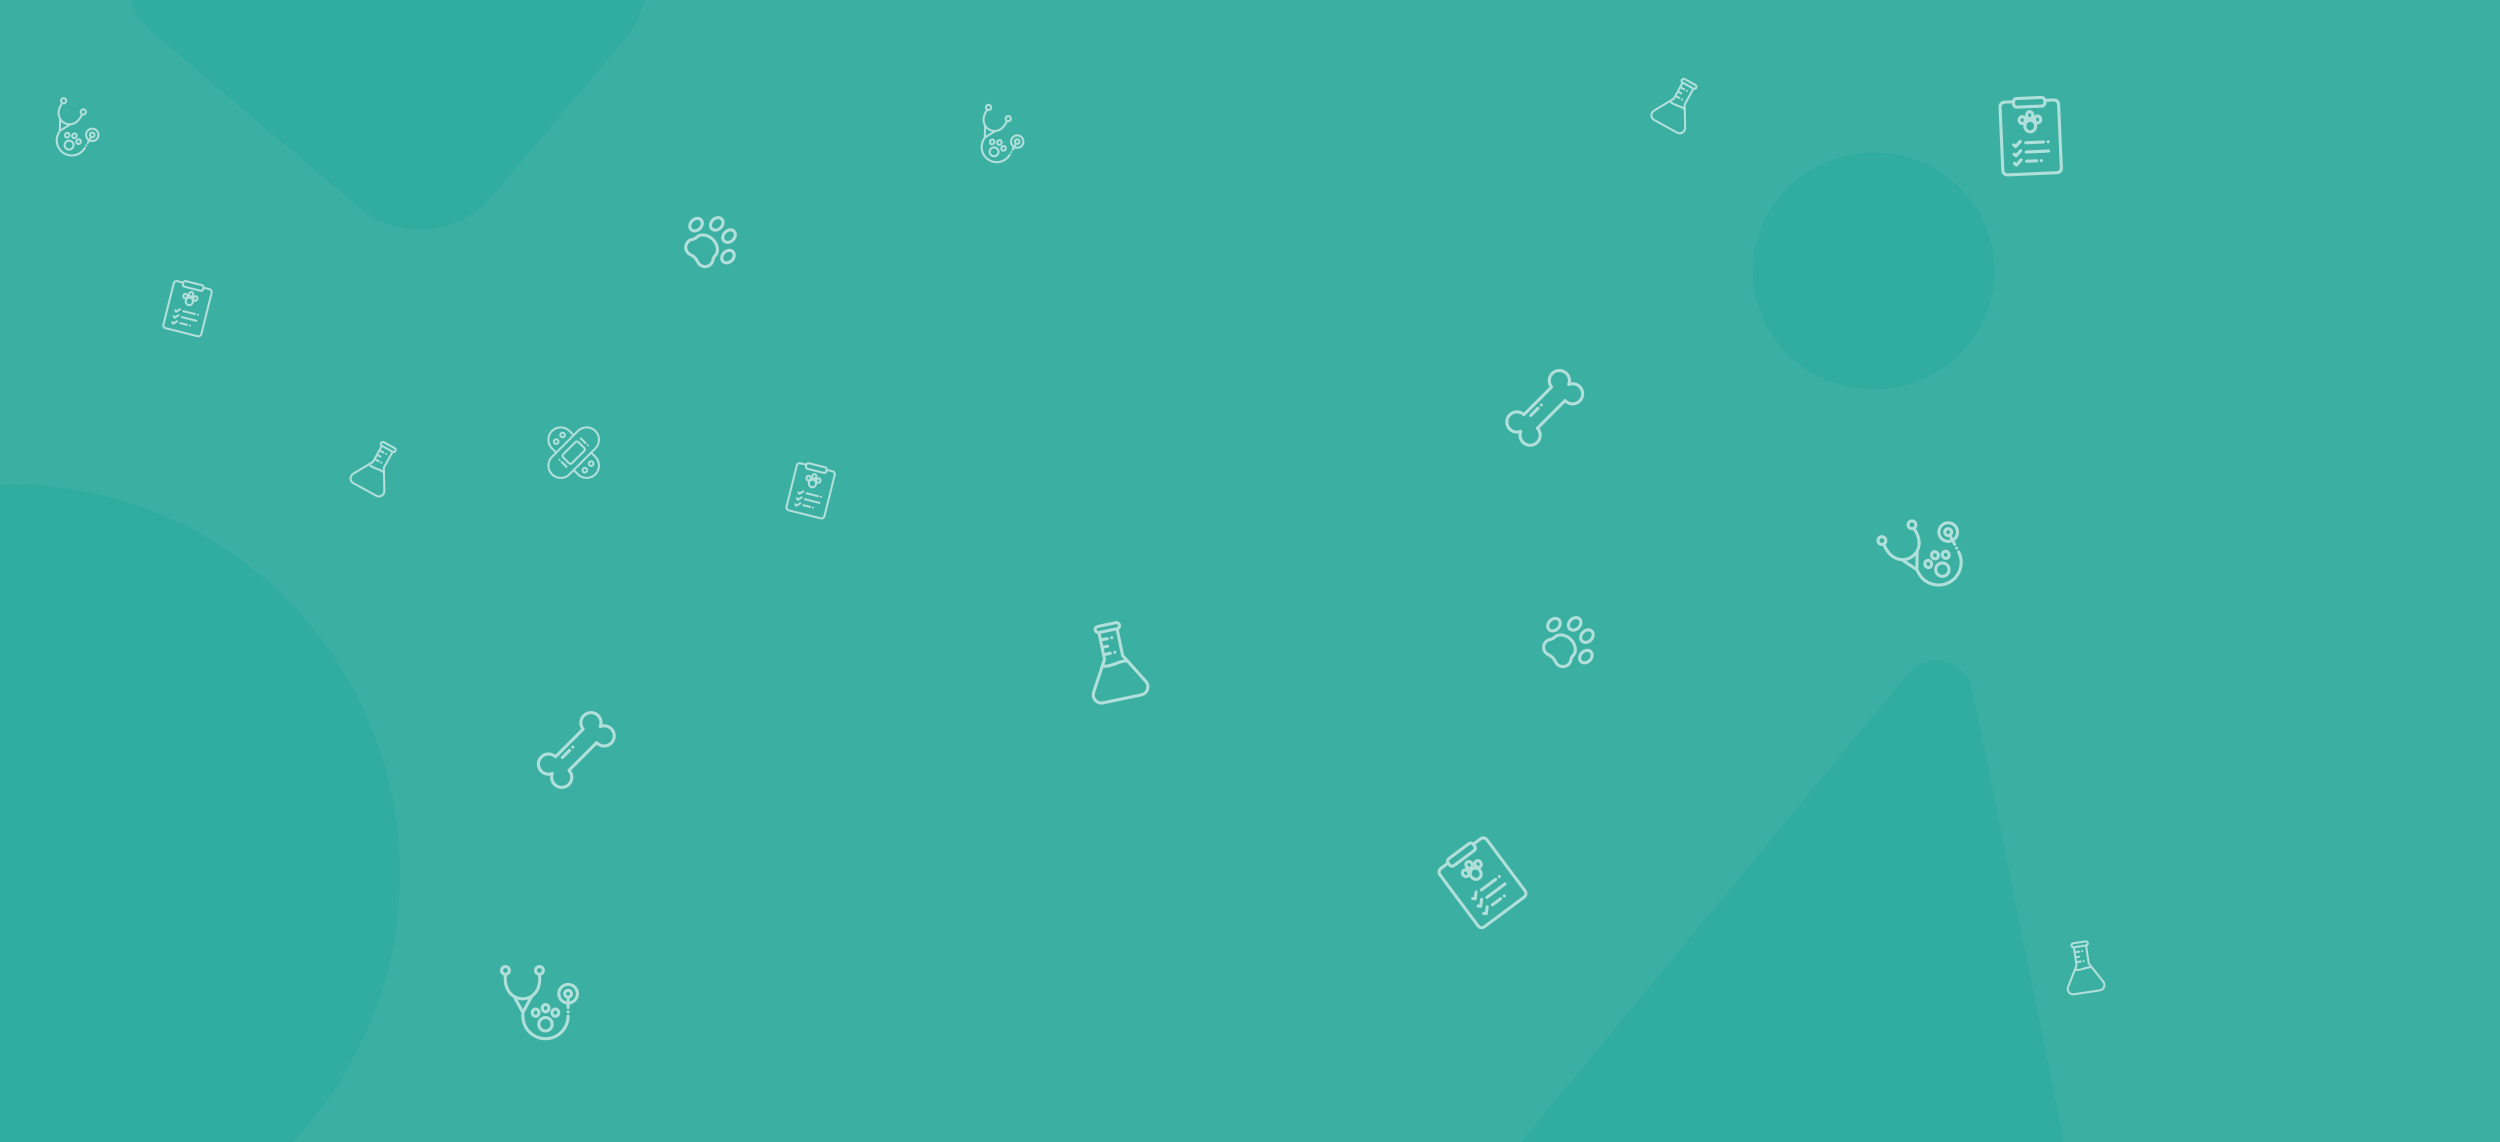 <svg width="475" height="217" viewBox="0 0 475 217" fill="none" xmlns="http://www.w3.org/2000/svg">
<rect x="0" y="0" width="475" height="217" fill="#333333" stroke="none"/>
<g clip-path="url(#clip0)">
<rect width="475" height="217" fill="#3EC4B6" fill-opacity="0.85"/>
<circle cx="2" cy="166" r="74" fill="#00A594" fill-opacity="0.2"/>
<path d="M29.733 6.836C22.148 0.409 21.21 -10.949 27.636 -18.534L52.83 -48.267C59.257 -55.852 70.615 -56.79 78.2 -50.364L116.588 -17.836C124.173 -11.409 125.112 -0.051 118.685 7.533L93.491 37.267C87.065 44.852 75.706 45.79 68.122 39.364L29.733 6.836Z" fill="#00A594" fill-opacity="0.2"/>
<path d="M362.487 128.036C366.237 123.498 373.574 125.334 374.744 131.104L402.092 265.971C403.115 271.016 398.526 275.402 393.532 274.152L278.527 245.368C273.534 244.118 271.552 238.087 274.831 234.118L362.487 128.036Z" fill="#00A594" fill-opacity="0.2"/>
<ellipse cx="356" cy="51.5" rx="23" ry="22.5" fill="#00A594" fill-opacity="0.2"/>
<g clip-path="url(#clip1)">
<path d="M70.732 87.6L70.732 87.599C70.727 87.602 70.719 87.606 70.732 87.6Z" fill="white" fill-opacity="0.6"/>
<path d="M73.13 88.913L73.129 88.914C73.13 88.919 73.13 88.916 73.13 88.913Z" fill="white" fill-opacity="0.6"/>
<path d="M73.222 93.267L73.129 88.914C73.129 88.91 73.13 88.911 73.13 88.913L74.696 86.066C74.934 86.105 75.182 85.993 75.305 85.77C75.46 85.487 75.357 85.13 75.073 84.975L73.02 83.845C72.737 83.689 72.38 83.793 72.224 84.076C72.101 84.299 72.14 84.568 72.3 84.748L70.732 87.599C70.736 87.597 70.74 87.595 70.732 87.6L67.075 89.811C66.86 89.923 66.685 90.094 66.567 90.308C66.241 90.901 66.458 91.649 67.051 91.975L71.405 94.37C71.415 94.375 71.424 94.379 71.434 94.383C71.615 94.476 71.819 94.523 72.024 94.519C72.351 94.512 72.656 94.377 72.882 94.141C73.108 93.905 73.229 93.594 73.222 93.267ZM72.566 84.264C72.618 84.17 72.737 84.135 72.832 84.187L74.885 85.317C74.98 85.369 75.014 85.488 74.962 85.582C74.91 85.676 74.791 85.711 74.697 85.659L72.643 84.529C72.549 84.478 72.514 84.359 72.566 84.264ZM72.025 87.465L71.431 87.138L71.7 86.651L72.168 86.908C72.262 86.96 72.381 86.926 72.433 86.831C72.485 86.737 72.451 86.618 72.356 86.566L71.888 86.308L72.156 85.821L72.75 86.147C72.844 86.199 72.963 86.165 73.015 86.07C73.067 85.976 73.032 85.857 72.938 85.805L72.344 85.478L72.626 84.966L74.338 85.907L72.762 88.772C72.745 88.802 72.737 88.836 72.738 88.87L72.748 89.384C72.412 89.157 72.051 89.027 71.7 88.9C71.273 88.746 70.833 88.586 70.413 88.249L70.979 87.907C71.008 87.889 71.032 87.864 71.049 87.834L71.243 87.481L71.837 87.807C71.931 87.859 72.05 87.825 72.102 87.73C72.154 87.636 72.119 87.517 72.025 87.465ZM72.6 93.871C72.446 94.032 72.238 94.123 72.015 94.128C71.868 94.132 71.723 94.096 71.595 94.026C71.595 94.026 71.595 94.026 71.595 94.025C71.586 94.022 71.577 94.017 71.568 94.013L67.24 91.632C66.835 91.41 66.687 90.9 66.91 90.496C66.99 90.349 67.112 90.231 67.26 90.155C67.264 90.153 67.268 90.151 67.272 90.148L69.338 88.898C69.35 88.89 69.365 88.882 69.382 88.873C69.385 88.871 69.388 88.87 69.392 88.868L70.06 88.463C70.257 88.635 70.458 88.77 70.657 88.879C70.97 89.051 71.279 89.163 71.567 89.267C71.998 89.423 72.405 89.571 72.759 89.885L72.778 90.791C72.778 90.801 72.779 90.811 72.78 90.82L72.831 93.276C72.836 93.499 72.754 93.71 72.6 93.871Z" fill="white" fill-opacity="0.6"/>
<path d="M73.452 86.088L73.447 86.085C73.352 86.033 73.233 86.067 73.181 86.162C73.129 86.256 73.164 86.375 73.258 86.427L73.264 86.43C73.358 86.482 73.477 86.448 73.529 86.353C73.581 86.258 73.547 86.14 73.452 86.088Z" fill="white" fill-opacity="0.6"/>
<path d="M72.539 87.748L72.534 87.745C72.439 87.693 72.32 87.727 72.268 87.822C72.216 87.916 72.251 88.035 72.345 88.087L72.351 88.09C72.445 88.142 72.564 88.108 72.616 88.013C72.668 87.918 72.634 87.8 72.539 87.748Z" fill="white" fill-opacity="0.6"/>
</g>
<g clip-path="url(#clip2)">
<path d="M394.348 183.395L394.348 183.394C394.345 183.399 394.342 183.407 394.348 183.395Z" fill="white" fill-opacity="0.6"/>
<path d="M397.051 182.982L397.051 182.982C397.055 182.986 397.053 182.983 397.051 182.982Z" fill="white" fill-opacity="0.6"/>
<path d="M399.768 186.385L397.051 182.982C397.048 182.979 397.05 182.98 397.051 182.982L396.566 179.768C396.779 179.655 396.908 179.415 396.87 179.164C396.821 178.844 396.522 178.624 396.203 178.672L393.885 179.022C393.566 179.07 393.345 179.369 393.393 179.689C393.431 179.94 393.625 180.131 393.862 180.176L394.348 183.394C394.35 183.389 394.351 183.386 394.348 183.395L392.786 187.372C392.683 187.591 392.648 187.834 392.685 188.075C392.786 188.744 393.412 189.207 394.082 189.106L398.995 188.364C399.006 188.362 399.016 188.359 399.026 188.356C399.227 188.321 399.417 188.235 399.577 188.106C399.833 187.902 399.993 187.61 400.029 187.285C400.065 186.96 399.973 186.64 399.768 186.385ZM393.78 179.63C393.764 179.524 393.837 179.424 393.944 179.408L396.261 179.058C396.368 179.042 396.467 179.116 396.483 179.222C396.499 179.329 396.426 179.428 396.319 179.444L394.002 179.794C393.895 179.81 393.796 179.737 393.78 179.63ZM395.294 182.502L394.624 182.603L394.54 182.053L395.069 181.973C395.176 181.957 395.249 181.857 395.233 181.751C395.217 181.644 395.117 181.571 395.011 181.587L394.482 181.666L394.399 181.116L395.069 181.015C395.176 180.999 395.249 180.899 395.233 180.793C395.217 180.686 395.117 180.613 395.011 180.629L394.341 180.73L394.253 180.151L396.185 179.86L396.673 183.093C396.678 183.126 396.692 183.158 396.713 183.185L397.034 183.587C396.629 183.612 396.263 183.727 395.907 183.839C395.474 183.976 395.028 184.117 394.489 184.104L394.731 183.489C394.743 183.457 394.747 183.422 394.742 183.388L394.682 182.989L395.352 182.888C395.458 182.872 395.532 182.773 395.516 182.666C395.5 182.559 395.4 182.486 395.294 182.502ZM399.641 187.242C399.616 187.463 399.507 187.662 399.333 187.801C399.218 187.893 399.081 187.953 398.937 187.975C398.937 187.975 398.937 187.975 398.936 187.975C398.927 187.977 398.917 187.979 398.908 187.982L394.023 188.719C393.567 188.788 393.14 188.473 393.071 188.017C393.046 187.851 393.07 187.684 393.142 187.533C393.144 187.529 393.146 187.525 393.147 187.521L394.029 185.273C394.035 185.259 394.041 185.244 394.049 185.226C394.051 185.223 394.052 185.219 394.054 185.216L394.339 184.488C394.6 184.505 394.841 184.49 395.066 184.456C395.419 184.403 395.733 184.304 396.025 184.212C396.461 184.074 396.875 183.944 397.346 183.979L397.912 184.687C397.918 184.695 397.924 184.702 397.931 184.708L399.463 186.628C399.602 186.802 399.666 187.02 399.641 187.242Z" fill="white" fill-opacity="0.6"/>
<path d="M395.591 180.541L395.585 180.542C395.478 180.558 395.405 180.658 395.421 180.764C395.437 180.871 395.536 180.944 395.643 180.928L395.649 180.927C395.756 180.911 395.829 180.812 395.813 180.705C395.797 180.598 395.698 180.525 395.591 180.541Z" fill="white" fill-opacity="0.6"/>
<path d="M395.874 182.414L395.868 182.415C395.761 182.431 395.687 182.531 395.704 182.638C395.72 182.744 395.819 182.818 395.926 182.802L395.932 182.801C396.039 182.784 396.112 182.685 396.096 182.578C396.08 182.472 395.98 182.398 395.874 182.414Z" fill="white" fill-opacity="0.6"/>
</g>
<g clip-path="url(#clip3)">
<path d="M317.885 18.6L317.886 18.599C317.88 18.602 317.873 18.606 317.885 18.6Z" fill="white" fill-opacity="0.6"/>
<path d="M320.283 19.913L320.283 19.914C320.284 19.919 320.284 19.916 320.283 19.913Z" fill="white" fill-opacity="0.6"/>
<path d="M320.375 24.267L320.283 19.914C320.283 19.91 320.283 19.911 320.283 19.913L321.85 17.066C322.088 17.105 322.335 16.993 322.458 16.77C322.614 16.487 322.51 16.13 322.227 15.975L320.174 14.845C319.89 14.689 319.533 14.793 319.378 15.076C319.255 15.299 319.294 15.568 319.454 15.748L317.886 18.599C317.89 18.597 317.893 18.595 317.885 18.6L314.229 20.811C314.014 20.923 313.838 21.094 313.721 21.308C313.395 21.901 313.612 22.649 314.205 22.975L318.559 25.37C318.568 25.375 318.578 25.379 318.588 25.383C318.769 25.476 318.972 25.523 319.177 25.519C319.505 25.512 319.809 25.378 320.036 25.141C320.262 24.905 320.382 24.594 320.375 24.267ZM319.72 15.264C319.772 15.17 319.891 15.135 319.985 15.187L322.039 16.317C322.133 16.369 322.168 16.488 322.116 16.582C322.064 16.676 321.945 16.711 321.851 16.659L319.797 15.529C319.703 15.477 319.668 15.358 319.72 15.264ZM319.179 18.465L318.585 18.138L318.853 17.651L319.321 17.908C319.416 17.96 319.535 17.926 319.587 17.831C319.639 17.737 319.604 17.618 319.51 17.566L319.041 17.308L319.31 16.821L319.903 17.147C319.998 17.199 320.117 17.165 320.169 17.07C320.221 16.976 320.186 16.857 320.092 16.805L319.498 16.478L319.78 15.966L321.491 16.907L319.915 19.772C319.899 19.802 319.891 19.836 319.891 19.87L319.902 20.384C319.565 20.157 319.205 20.027 318.854 19.9C318.427 19.746 317.987 19.586 317.567 19.249L318.132 18.907C318.162 18.889 318.186 18.864 318.202 18.834L318.397 18.481L318.99 18.807C319.085 18.859 319.204 18.825 319.256 18.73C319.307 18.636 319.273 18.517 319.179 18.465ZM319.753 24.871C319.599 25.032 319.392 25.123 319.169 25.128C319.022 25.132 318.877 25.096 318.749 25.026C318.749 25.026 318.748 25.026 318.748 25.026C318.74 25.022 318.731 25.017 318.722 25.013L314.393 22.633C313.989 22.41 313.841 21.9 314.063 21.496C314.144 21.349 314.265 21.231 314.413 21.155C314.417 21.153 314.421 21.151 314.425 21.148L316.491 19.898C316.504 19.89 316.518 19.882 316.535 19.873C316.539 19.871 316.542 19.869 316.545 19.867L317.214 19.463C317.41 19.635 317.611 19.77 317.811 19.88C318.123 20.051 318.433 20.163 318.721 20.267C319.151 20.423 319.559 20.571 319.912 20.885L319.931 21.791C319.931 21.801 319.932 21.811 319.934 21.82L319.985 24.276C319.99 24.498 319.907 24.71 319.753 24.871Z" fill="white" fill-opacity="0.6"/>
<path d="M320.606 17.088L320.6 17.085C320.506 17.033 320.387 17.067 320.335 17.162C320.283 17.256 320.317 17.375 320.412 17.427L320.418 17.43C320.512 17.482 320.631 17.448 320.683 17.353C320.735 17.259 320.7 17.14 320.606 17.088Z" fill="white" fill-opacity="0.6"/>
<path d="M319.693 18.748L319.687 18.745C319.593 18.693 319.474 18.727 319.422 18.822C319.37 18.916 319.404 19.035 319.499 19.087L319.504 19.09C319.599 19.142 319.718 19.108 319.77 19.013C319.822 18.919 319.787 18.8 319.693 18.748Z" fill="white" fill-opacity="0.6"/>
</g>
<g clip-path="url(#clip4)">
<path d="M209.555 125.255L209.555 125.253C209.552 125.262 209.548 125.274 209.555 125.255Z" fill="white" fill-opacity="0.6"/>
<path d="M213.569 124.408L213.569 124.409C213.573 124.414 213.571 124.411 213.569 124.408Z" fill="white" fill-opacity="0.6"/>
<path d="M217.925 129.276L213.569 124.41C213.565 124.405 213.566 124.406 213.569 124.408L212.571 119.637C212.88 119.448 213.053 119.08 212.975 118.706C212.876 118.231 212.409 117.926 211.935 118.025L208.494 118.745C208.019 118.844 207.714 119.311 207.813 119.785C207.891 120.159 208.198 120.427 208.556 120.476L209.555 125.253C209.558 125.246 209.56 125.241 209.555 125.255L207.552 131.343C207.416 131.68 207.384 132.047 207.459 132.404C207.666 133.398 208.644 134.038 209.638 133.83L216.934 132.305C216.949 132.301 216.965 132.297 216.979 132.291C217.277 132.221 217.554 132.076 217.784 131.87C218.149 131.543 218.365 131.092 218.392 130.602C218.418 130.112 218.253 129.641 217.925 129.276ZM208.387 119.665C208.354 119.507 208.456 119.351 208.614 119.318L212.055 118.599C212.213 118.566 212.369 118.667 212.402 118.826C212.435 118.984 212.333 119.139 212.175 119.172L208.734 119.892C208.575 119.925 208.42 119.823 208.387 119.665ZM210.896 123.838L209.901 124.046L209.731 123.229L210.515 123.065C210.674 123.032 210.775 122.876 210.742 122.718C210.709 122.56 210.554 122.458 210.395 122.491L209.611 122.655L209.44 121.838L210.435 121.63C210.593 121.597 210.694 121.442 210.661 121.283C210.628 121.125 210.473 121.023 210.315 121.056L209.32 121.264L209.14 120.405L212.008 119.806L213.012 124.606C213.022 124.657 213.046 124.703 213.08 124.742L213.594 125.317C212.989 125.388 212.452 125.591 211.928 125.789C211.291 126.03 210.635 126.279 209.827 126.305L210.137 125.363C210.153 125.314 210.156 125.262 210.145 125.212L210.021 124.62L211.016 124.412C211.174 124.378 211.276 124.223 211.243 124.065C211.21 123.906 211.055 123.805 210.896 123.838ZM217.807 130.57C217.788 130.904 217.641 131.211 217.392 131.434C217.228 131.581 217.028 131.683 216.814 131.728C216.814 131.728 216.813 131.728 216.813 131.728C216.8 131.731 216.785 131.735 216.771 131.74L209.518 133.256C208.84 133.398 208.174 132.962 208.032 132.284C207.981 132.038 208.003 131.786 208.098 131.554C208.101 131.548 208.103 131.542 208.105 131.535L209.236 128.094C209.243 128.072 209.251 128.05 209.262 128.023C209.264 128.017 209.266 128.012 209.268 128.006L209.634 126.893C210.026 126.897 210.386 126.854 210.721 126.784C211.244 126.675 211.706 126.5 212.135 126.337C212.777 126.094 213.386 125.864 214.095 125.877L215.002 126.89C215.011 126.901 215.021 126.911 215.032 126.92L217.489 129.666C217.712 129.915 217.825 130.236 217.807 130.57Z" fill="white" fill-opacity="0.6"/>
<path d="M211.176 120.876L211.167 120.878C211.009 120.911 210.907 121.067 210.94 121.225C210.973 121.383 211.128 121.485 211.287 121.452L211.296 121.45C211.455 121.417 211.556 121.261 211.523 121.103C211.49 120.945 211.335 120.843 211.176 120.876Z" fill="white" fill-opacity="0.6"/>
<path d="M211.758 123.658L211.748 123.66C211.59 123.693 211.489 123.848 211.522 124.007C211.555 124.165 211.71 124.266 211.868 124.233L211.878 124.231C212.036 124.198 212.138 124.043 212.105 123.885C212.071 123.726 211.916 123.625 211.758 123.658Z" fill="white" fill-opacity="0.6"/>
</g>
<path d="M107.94 192.766C107.779 192.766 107.648 192.897 107.648 193.059C107.648 195.267 105.851 197.063 103.643 197.063C101.435 197.063 99.638 195.267 99.638 193.059V192.444L101.265 189.452C102.433 188.636 102.988 187.166 102.812 185.371C103.225 185.235 103.525 184.845 103.525 184.387C103.525 183.815 103.06 183.351 102.489 183.351C101.918 183.351 101.453 183.815 101.453 184.387C101.453 184.866 101.781 185.271 102.225 185.388C102.396 187.025 101.9 188.344 100.848 189.027C99.928 189.624 98.726 189.631 97.785 189.046C96.697 188.368 96.164 187.042 96.305 185.387C96.746 185.268 97.072 184.865 97.072 184.387C97.072 183.815 96.607 183.351 96.036 183.351C95.465 183.351 95 183.815 95 184.387C95 184.847 95.302 185.238 95.718 185.372C95.568 187.238 96.2 188.749 97.475 189.543L99.052 192.444V193.059C99.052 194.28 99.531 195.431 100.4 196.301C101.27 197.17 102.421 197.649 103.643 197.649C104.864 197.649 106.016 197.17 106.885 196.301C107.755 195.431 108.233 194.28 108.233 193.059C108.233 192.897 108.102 192.766 107.94 192.766ZM102.039 184.387C102.039 184.139 102.241 183.937 102.489 183.937C102.737 183.937 102.939 184.139 102.939 184.387C102.939 184.635 102.737 184.836 102.489 184.836C102.241 184.836 102.039 184.635 102.039 184.387ZM95.586 184.387C95.586 184.139 95.788 183.937 96.036 183.937C96.284 183.937 96.486 184.139 96.486 184.387C96.486 184.635 96.284 184.836 96.036 184.836C95.788 184.836 95.586 184.635 95.586 184.387ZM98.354 189.932C98.665 190.021 98.986 190.065 99.306 190.065C99.66 190.065 100.013 190.011 100.353 189.903L99.345 191.756L98.354 189.932Z" fill="white" fill-opacity="0.6"/>
<path d="M107.94 191.961C107.779 191.961 107.648 192.092 107.648 192.254V192.258C107.648 192.42 107.779 192.551 107.94 192.551C108.102 192.551 108.233 192.42 108.233 192.258V192.254C108.233 192.092 108.102 191.961 107.94 191.961Z" fill="white" fill-opacity="0.6"/>
<path d="M107.941 186.742C106.805 186.742 105.881 187.669 105.881 188.808C105.881 189.848 106.65 190.71 107.648 190.854V191.443C107.648 191.605 107.779 191.736 107.94 191.736C108.102 191.736 108.233 191.605 108.233 191.443V190.854C109.231 190.711 110 189.848 110 188.808C110 187.669 109.076 186.742 107.941 186.742ZM107.941 189.17C107.743 189.17 107.582 189.008 107.582 188.808C107.582 188.609 107.743 188.447 107.941 188.447C108.138 188.447 108.299 188.609 108.299 188.808C108.299 189.008 108.138 189.17 107.941 189.17ZM108.233 190.26V189.709C108.611 189.585 108.885 189.228 108.885 188.808C108.885 188.286 108.461 187.861 107.941 187.861C107.42 187.861 106.996 188.286 106.996 188.808C106.996 189.228 107.27 189.585 107.648 189.709V190.26C106.975 190.123 106.467 189.524 106.467 188.808C106.467 187.992 107.128 187.328 107.941 187.328C108.753 187.328 109.414 187.992 109.414 188.808C109.414 189.524 108.906 190.123 108.233 190.26Z" fill="white" fill-opacity="0.6"/>
<path d="M103.643 193.04C102.781 193.04 102.081 193.743 102.081 194.608C102.081 195.472 102.781 196.175 103.643 196.175C104.504 196.175 105.205 195.472 105.205 194.608C105.205 193.743 104.504 193.04 103.643 193.04ZM103.643 195.589C103.104 195.589 102.667 195.149 102.667 194.608C102.667 194.067 103.104 193.626 103.643 193.626C104.181 193.626 104.619 194.066 104.619 194.608C104.619 195.149 104.181 195.589 103.643 195.589Z" fill="white" fill-opacity="0.6"/>
<path d="M105.516 191.424C105.003 191.424 104.585 191.866 104.585 192.409C104.585 192.952 105.003 193.394 105.516 193.394C106.03 193.394 106.448 192.952 106.448 192.409C106.448 191.866 106.03 191.424 105.516 191.424ZM105.516 192.808C105.326 192.808 105.171 192.629 105.171 192.409C105.171 192.189 105.326 192.01 105.516 192.01C105.707 192.01 105.862 192.189 105.862 192.409C105.862 192.629 105.707 192.808 105.516 192.808Z" fill="white" fill-opacity="0.6"/>
<path d="M103.663 190.559C103.15 190.559 102.732 191.001 102.732 191.544C102.732 192.087 103.15 192.529 103.663 192.529C104.177 192.529 104.595 192.087 104.595 191.544C104.595 191.001 104.177 190.559 103.663 190.559ZM103.663 191.943C103.473 191.943 103.318 191.764 103.318 191.544C103.318 191.324 103.473 191.145 103.663 191.145C103.854 191.145 104.009 191.324 104.009 191.544C104.009 191.764 103.854 191.943 103.663 191.943Z" fill="white" fill-opacity="0.6"/>
<path d="M101.769 191.424C101.256 191.424 100.838 191.866 100.838 192.409C100.838 192.952 101.256 193.394 101.769 193.394C102.283 193.394 102.7 192.952 102.7 192.409C102.7 191.866 102.283 191.424 101.769 191.424ZM101.769 192.808C101.579 192.808 101.424 192.629 101.424 192.409C101.424 192.189 101.579 192.01 101.769 192.01C101.96 192.01 102.115 192.189 102.115 192.409C102.115 192.629 101.96 192.808 101.769 192.808Z" fill="white" fill-opacity="0.6"/>
<g clip-path="url(#clip5)">
<path d="M371.997 104.604C371.854 104.679 371.799 104.856 371.874 104.999C372.9 106.954 372.145 109.38 370.19 110.407C368.235 111.433 365.809 110.678 364.782 108.723L364.497 108.178L364.546 104.773C365.201 103.508 365.009 101.948 364.018 100.441C364.321 100.128 364.405 99.644 364.192 99.238C363.927 98.732 363.299 98.537 362.793 98.802C362.288 99.068 362.092 99.695 362.358 100.201C362.581 100.626 363.06 100.832 363.507 100.729C364.419 102.099 364.594 103.497 363.979 104.59C363.442 105.547 362.381 106.112 361.277 106.031C359.998 105.937 358.91 105.011 358.265 103.48C358.6 103.17 358.701 102.661 358.479 102.238C358.213 101.732 357.586 101.537 357.08 101.802C356.575 102.068 356.379 102.695 356.645 103.201C356.859 103.608 357.307 103.814 357.738 103.74C358.473 105.462 359.735 106.505 361.233 106.615L363.978 108.451L364.264 108.995C364.832 110.076 365.791 110.873 366.965 111.239C368.139 111.605 369.381 111.493 370.462 110.925C371.544 110.358 372.341 109.398 372.706 108.224C373.072 107.05 372.96 105.808 372.393 104.727C372.317 104.584 372.14 104.528 371.997 104.604ZM362.877 99.929C362.761 99.709 362.846 99.436 363.066 99.321C363.285 99.206 363.558 99.291 363.673 99.51C363.789 99.73 363.704 100.002 363.484 100.118C363.264 100.233 362.992 100.148 362.877 99.929ZM357.163 102.929C357.048 102.709 357.133 102.436 357.353 102.321C357.572 102.206 357.845 102.291 357.96 102.51C358.075 102.73 357.99 103.002 357.771 103.118C357.551 103.233 357.279 103.148 357.163 102.929ZM362.192 106.552C362.509 106.486 362.813 106.376 363.097 106.227C363.41 106.062 363.698 105.85 363.948 105.596L363.917 107.705L362.192 106.552Z" fill="white" fill-opacity="0.6"/>
<path d="M371.623 103.891C371.48 103.966 371.424 104.143 371.5 104.287L371.502 104.29C371.577 104.434 371.754 104.489 371.897 104.414C372.04 104.338 372.096 104.161 372.02 104.018L372.018 104.014C371.943 103.871 371.766 103.816 371.623 103.891Z" fill="white" fill-opacity="0.6"/>
<path d="M369.197 99.27C368.191 99.798 367.804 101.048 368.334 102.057C368.817 102.978 369.899 103.384 370.849 103.047L371.123 103.569C371.198 103.712 371.375 103.767 371.518 103.692C371.662 103.617 371.717 103.44 371.642 103.297L371.368 102.775C372.184 102.184 372.464 101.063 371.981 100.142C371.451 99.134 370.202 98.742 369.197 99.27ZM370.325 101.42C370.15 101.512 369.932 101.443 369.84 101.267C369.747 101.09 369.814 100.872 369.989 100.78C370.164 100.688 370.382 100.757 370.475 100.933C370.568 101.11 370.5 101.328 370.325 101.42ZM371.091 102.249L370.835 101.761C371.112 101.476 371.189 101.032 370.994 100.661C370.751 100.198 370.178 100.019 369.717 100.261C369.256 100.503 369.078 101.077 369.321 101.539C369.516 101.911 369.924 102.099 370.317 102.033L370.573 102.521C369.913 102.712 369.185 102.419 368.853 101.785C368.473 101.062 368.75 100.167 369.469 99.789C370.188 99.411 371.082 99.692 371.462 100.415C371.795 101.049 371.623 101.815 371.091 102.249Z" fill="white" fill-opacity="0.6"/>
<path d="M368.32 106.845C367.557 107.245 367.263 108.194 367.665 108.959C368.067 109.724 369.014 110.021 369.777 109.62C370.54 109.22 370.833 108.271 370.432 107.506C370.03 106.741 369.082 106.444 368.32 106.845ZM369.505 109.101C369.028 109.352 368.436 109.165 368.184 108.686C367.932 108.207 368.115 107.614 368.592 107.364C369.069 107.113 369.661 107.299 369.913 107.779C370.164 108.258 369.981 108.851 369.505 109.101Z" fill="white" fill-opacity="0.6"/>
<path d="M369.227 104.543C368.773 104.782 368.608 105.367 368.86 105.848C369.113 106.328 369.688 106.525 370.143 106.287C370.597 106.048 370.762 105.462 370.51 104.982C370.257 104.501 369.682 104.304 369.227 104.543ZM369.87 105.768C369.702 105.856 369.481 105.77 369.379 105.575C369.277 105.381 369.331 105.15 369.5 105.062C369.668 104.973 369.889 105.059 369.991 105.254C370.093 105.449 370.039 105.679 369.87 105.768Z" fill="white" fill-opacity="0.6"/>
<path d="M367.185 104.639C366.73 104.877 366.565 105.463 366.818 105.943C367.07 106.424 367.646 106.621 368.1 106.382C368.555 106.144 368.719 105.558 368.467 105.078C368.215 104.597 367.639 104.4 367.185 104.639ZM367.828 105.864C367.659 105.952 367.439 105.866 367.337 105.671C367.234 105.476 367.288 105.246 367.457 105.157C367.626 105.069 367.846 105.155 367.948 105.35C368.05 105.545 367.996 105.775 367.828 105.864Z" fill="white" fill-opacity="0.6"/>
<path d="M365.909 106.285C365.455 106.524 365.29 107.109 365.543 107.59C365.795 108.07 366.37 108.267 366.825 108.029C367.28 107.79 367.444 107.205 367.192 106.724C366.939 106.243 366.364 106.046 365.909 106.285ZM366.553 107.51C366.384 107.598 366.164 107.512 366.062 107.317C365.959 107.123 366.013 106.892 366.182 106.804C366.35 106.715 366.571 106.802 366.673 106.996C366.775 107.191 366.721 107.421 366.553 107.51Z" fill="white" fill-opacity="0.6"/>
</g>
<g clip-path="url(#clip6)">
<path d="M191.969 29.197C191.875 29.143 191.756 29.176 191.702 29.27C190.975 30.55 189.342 30.999 188.062 30.272C186.782 29.544 186.333 27.911 187.06 26.631L187.263 26.275L189.191 25.077C190.137 24.988 190.943 24.319 191.432 23.221C191.717 23.278 192.019 23.151 192.17 22.886C192.358 22.554 192.242 22.132 191.91 21.944C191.579 21.756 191.157 21.872 190.969 22.203C190.811 22.481 190.868 22.824 191.086 23.038C190.646 24.043 189.925 24.644 189.09 24.693C188.36 24.736 187.66 24.344 187.308 23.695C186.901 22.944 187.029 22 187.655 21.087C187.95 21.163 188.272 21.037 188.43 20.76C188.618 20.429 188.501 20.006 188.17 19.818C187.839 19.63 187.417 19.746 187.229 20.077C187.077 20.344 187.123 20.67 187.32 20.885C186.619 21.917 186.488 23.001 186.965 23.881L186.923 26.082L186.721 26.438C186.318 27.146 186.216 27.971 186.434 28.762C186.652 29.552 187.161 30.209 187.869 30.611C188.577 31.014 189.402 31.116 190.193 30.898C190.983 30.68 191.64 30.171 192.042 29.463C192.095 29.369 192.063 29.25 191.969 29.197ZM191.309 22.396C191.39 22.252 191.574 22.202 191.717 22.284C191.861 22.365 191.912 22.549 191.83 22.692C191.748 22.836 191.565 22.887 191.421 22.805C191.277 22.723 191.227 22.54 191.309 22.396ZM187.568 20.27C187.65 20.127 187.834 20.076 187.977 20.158C188.121 20.239 188.172 20.423 188.09 20.567C188.008 20.71 187.825 20.761 187.681 20.679C187.537 20.598 187.487 20.414 187.568 20.27ZM187.346 24.396C187.497 24.55 187.668 24.682 187.854 24.787C188.059 24.904 188.282 24.988 188.514 25.038L187.32 25.78L187.346 24.396Z" fill="white" fill-opacity="0.6"/>
<path d="M192.234 28.73C192.14 28.677 192.021 28.71 191.968 28.803L191.966 28.806C191.913 28.9 191.946 29.019 192.04 29.072C192.133 29.125 192.253 29.093 192.306 28.999L192.307 28.996C192.36 28.903 192.328 28.783 192.234 28.73Z" fill="white" fill-opacity="0.6"/>
<path d="M193.953 25.705C193.295 25.331 192.454 25.564 192.079 26.224C191.736 26.827 191.898 27.58 192.429 27.992L192.235 28.334C192.181 28.427 192.214 28.547 192.308 28.6C192.402 28.653 192.521 28.62 192.574 28.527L192.768 28.185C193.394 28.43 194.124 28.184 194.466 27.581C194.841 26.921 194.611 26.079 193.953 25.705ZM193.153 27.112C193.039 27.047 192.999 26.9 193.065 26.785C193.13 26.669 193.277 26.628 193.391 26.694C193.506 26.759 193.546 26.906 193.48 27.021C193.415 27.137 193.268 27.177 193.153 27.112ZM192.964 27.841L193.146 27.521C193.405 27.574 193.682 27.457 193.82 27.214C193.992 26.911 193.886 26.526 193.584 26.354C193.283 26.182 192.897 26.289 192.725 26.592C192.587 26.835 192.628 27.132 192.806 27.328L192.625 27.648C192.28 27.347 192.183 26.832 192.418 26.418C192.687 25.944 193.289 25.777 193.76 26.045C194.231 26.312 194.395 26.915 194.126 27.388C193.891 27.803 193.399 27.983 192.964 27.841Z" fill="white" fill-opacity="0.6"/>
<path d="M189.387 27.94C188.888 27.656 188.25 27.833 187.966 28.334C187.681 28.835 187.855 29.473 188.355 29.757C188.854 30.041 189.492 29.864 189.777 29.363C190.061 28.862 189.887 28.224 189.387 27.94ZM188.548 29.417C188.236 29.24 188.127 28.84 188.305 28.527C188.483 28.213 188.882 28.102 189.194 28.28C189.506 28.457 189.615 28.856 189.437 29.17C189.259 29.484 188.86 29.595 188.548 29.417Z" fill="white" fill-opacity="0.6"/>
<path d="M191.006 27.62C190.708 27.451 190.32 27.57 190.142 27.884C189.963 28.199 190.059 28.593 190.357 28.762C190.655 28.931 191.042 28.813 191.221 28.498C191.4 28.183 191.303 27.79 191.006 27.62ZM190.55 28.422C190.44 28.36 190.409 28.205 190.481 28.078C190.554 27.95 190.702 27.897 190.813 27.96C190.923 28.023 190.954 28.178 190.882 28.305C190.809 28.433 190.66 28.485 190.55 28.422Z" fill="white" fill-opacity="0.6"/>
<path d="M190.217 26.509C189.919 26.34 189.531 26.458 189.352 26.773C189.174 27.088 189.27 27.481 189.568 27.65C189.865 27.82 190.253 27.701 190.432 27.386C190.611 27.072 190.514 26.678 190.217 26.509ZM189.761 27.311C189.65 27.248 189.62 27.093 189.692 26.966C189.765 26.838 189.913 26.786 190.024 26.849C190.134 26.911 190.165 27.066 190.092 27.193C190.02 27.321 189.871 27.373 189.761 27.311Z" fill="white" fill-opacity="0.6"/>
<path d="M188.834 26.386C188.536 26.217 188.149 26.335 187.97 26.65C187.791 26.965 187.887 27.358 188.185 27.528C188.483 27.697 188.87 27.578 189.049 27.264C189.228 26.949 189.131 26.555 188.834 26.386ZM188.378 27.188C188.268 27.125 188.237 26.971 188.309 26.843C188.382 26.716 188.53 26.663 188.641 26.726C188.751 26.788 188.782 26.943 188.71 27.071C188.637 27.198 188.488 27.251 188.378 27.188Z" fill="white" fill-opacity="0.6"/>
</g>
<g clip-path="url(#clip7)">
<path d="M16.224 27.923C16.131 27.87 16.012 27.902 15.958 27.996C15.231 29.276 13.598 29.726 12.318 28.998C11.038 28.271 10.588 26.638 11.316 25.358L11.518 25.001L13.447 23.803C14.393 23.715 15.199 23.046 15.688 21.947C15.972 22.005 16.274 21.878 16.425 21.612C16.613 21.281 16.497 20.858 16.166 20.67C15.835 20.482 15.413 20.598 15.225 20.929C15.066 21.208 15.123 21.55 15.342 21.764C14.902 22.769 14.18 23.37 13.345 23.419C12.615 23.462 11.916 23.071 11.564 22.422C11.156 21.67 11.284 20.726 11.911 19.813C12.206 19.89 12.528 19.763 12.685 19.486C12.873 19.155 12.757 18.733 12.426 18.545C12.095 18.356 11.673 18.473 11.485 18.804C11.333 19.07 11.379 19.396 11.576 19.611C10.874 20.644 10.743 21.727 11.22 22.607L11.179 24.808L10.976 25.165C10.574 25.873 10.472 26.698 10.69 27.488C10.907 28.278 11.417 28.935 12.125 29.338C12.833 29.74 13.658 29.842 14.448 29.624C15.239 29.407 15.895 28.897 16.298 28.189C16.351 28.095 16.318 27.976 16.224 27.923ZM15.564 21.122C15.646 20.979 15.829 20.928 15.973 21.01C16.117 21.092 16.167 21.275 16.086 21.419C16.004 21.563 15.82 21.613 15.677 21.531C15.533 21.45 15.482 21.266 15.564 21.122ZM11.824 18.997C11.906 18.853 12.089 18.802 12.233 18.884C12.377 18.966 12.427 19.149 12.346 19.293C12.264 19.437 12.08 19.487 11.937 19.406C11.793 19.324 11.742 19.14 11.824 18.997ZM11.601 23.122C11.753 23.276 11.924 23.408 12.11 23.514C12.315 23.63 12.537 23.715 12.77 23.764L11.575 24.506L11.601 23.122Z" fill="white" fill-opacity="0.6"/>
<path d="M16.49 27.456C16.396 27.403 16.277 27.436 16.223 27.53L16.222 27.532C16.169 27.626 16.201 27.745 16.295 27.799C16.389 27.852 16.508 27.819 16.561 27.725L16.563 27.723C16.616 27.629 16.583 27.51 16.49 27.456Z" fill="white" fill-opacity="0.6"/>
<path d="M18.209 24.431C17.551 24.057 16.71 24.29 16.334 24.951C15.992 25.553 16.154 26.307 16.684 26.718L16.49 27.06C16.437 27.154 16.47 27.273 16.564 27.326C16.657 27.38 16.777 27.347 16.83 27.253L17.024 26.911C17.649 27.157 18.379 26.91 18.722 26.308C19.097 25.647 18.867 24.806 18.209 24.431ZM17.409 25.839C17.294 25.774 17.255 25.627 17.32 25.511C17.386 25.396 17.532 25.355 17.647 25.42C17.762 25.485 17.802 25.632 17.736 25.747C17.67 25.863 17.524 25.904 17.409 25.839ZM17.22 26.567L17.401 26.248C17.661 26.3 17.937 26.184 18.076 25.941C18.248 25.638 18.142 25.252 17.84 25.08C17.538 24.909 17.153 25.015 16.981 25.318C16.842 25.561 16.884 25.858 17.062 26.055L16.88 26.374C16.535 26.073 16.438 25.559 16.674 25.144C16.943 24.671 17.545 24.503 18.016 24.771C18.487 25.039 18.651 25.642 18.382 26.115C18.146 26.53 17.655 26.709 17.22 26.567Z" fill="white" fill-opacity="0.6"/>
<path d="M13.643 26.666C13.144 26.383 12.506 26.559 12.221 27.06C11.937 27.561 12.111 28.2 12.61 28.483C13.11 28.767 13.748 28.59 14.032 28.09C14.317 27.589 14.142 26.95 13.643 26.666ZM12.803 28.144C12.491 27.966 12.383 27.567 12.561 27.253C12.739 26.94 13.138 26.829 13.45 27.006C13.762 27.183 13.871 27.583 13.693 27.896C13.514 28.21 13.116 28.321 12.803 28.144Z" fill="white" fill-opacity="0.6"/>
<path d="M15.261 26.347C14.964 26.178 14.576 26.296 14.397 26.611C14.218 26.926 14.315 27.319 14.613 27.488C14.91 27.657 15.298 27.539 15.477 27.224C15.656 26.91 15.559 26.516 15.261 26.347ZM14.806 27.149C14.695 27.086 14.665 26.931 14.737 26.804C14.809 26.676 14.958 26.624 15.068 26.686C15.179 26.749 15.21 26.904 15.137 27.031C15.065 27.159 14.916 27.212 14.806 27.149Z" fill="white" fill-opacity="0.6"/>
<path d="M14.472 25.235C14.175 25.066 13.787 25.185 13.608 25.499C13.429 25.814 13.526 26.208 13.823 26.377C14.121 26.546 14.509 26.427 14.688 26.113C14.867 25.798 14.77 25.404 14.472 25.235ZM14.017 26.037C13.906 25.974 13.875 25.82 13.948 25.692C14.02 25.565 14.169 25.512 14.279 25.575C14.39 25.638 14.421 25.792 14.348 25.92C14.276 26.047 14.127 26.1 14.017 26.037Z" fill="white" fill-opacity="0.6"/>
<path d="M13.09 25.113C12.792 24.943 12.404 25.062 12.225 25.376C12.046 25.691 12.143 26.085 12.441 26.254C12.738 26.423 13.126 26.305 13.305 25.99C13.484 25.675 13.387 25.282 13.09 25.113ZM12.634 25.914C12.523 25.852 12.493 25.697 12.565 25.57C12.637 25.442 12.786 25.389 12.896 25.452C13.007 25.515 13.038 25.669 12.965 25.797C12.893 25.924 12.744 25.977 12.634 25.914Z" fill="white" fill-opacity="0.6"/>
</g>
<g clip-path="url(#clip8)">
<path d="M281.138 159.137L279.938 160.032C279.637 159.831 279.23 159.83 278.924 160.058L275.099 162.911C274.793 163.139 274.679 163.531 274.786 163.876L273.586 164.771C273.078 165.15 272.973 165.871 273.352 166.378L280.598 176.091C280.976 176.598 281.697 176.703 282.205 176.325L289.757 170.691C290.264 170.312 290.369 169.591 289.99 169.084L282.745 159.371C282.366 158.864 281.645 158.759 281.138 159.137ZM275.39 163.791C275.293 163.661 275.32 163.477 275.45 163.381L279.274 160.528C279.404 160.431 279.588 160.458 279.684 160.587L279.962 160.96C280.059 161.09 280.032 161.274 279.903 161.37L276.078 164.224C275.949 164.32 275.765 164.293 275.668 164.164L275.39 163.791ZM289.406 170.221L281.854 175.855C281.606 176.04 281.253 175.989 281.067 175.74L273.822 166.028C273.636 165.779 273.688 165.426 273.936 165.241L275.095 164.376L275.199 164.514C275.488 164.903 276.04 164.983 276.429 164.693L280.253 161.84C280.642 161.55 280.722 160.999 280.432 160.61L280.329 160.472L281.488 159.607C281.737 159.422 282.09 159.473 282.275 159.722L289.521 169.434L289.521 169.434C289.706 169.683 289.655 170.036 289.406 170.221Z" fill="white" fill-opacity="0.6"/>
<path d="M282.598 171.998C282.438 171.977 282.29 172.089 282.269 172.25L282.133 173.271L281.941 173.243C281.781 173.22 281.632 173.331 281.609 173.491C281.586 173.651 281.697 173.799 281.857 173.823L282.342 173.893C282.419 173.905 282.497 173.885 282.559 173.838C282.56 173.838 282.56 173.838 282.561 173.837C282.623 173.79 282.664 173.72 282.675 173.642L282.85 172.327C282.871 172.167 282.758 172.019 282.598 171.998Z" fill="white" fill-opacity="0.6"/>
<path d="M280.267 163.398C280.08 163.538 279.969 163.744 279.939 163.968C279.912 163.913 279.879 163.859 279.841 163.807C279.527 163.386 278.955 163.28 278.567 163.57C278.179 163.859 278.118 164.438 278.432 164.858C278.47 164.91 278.512 164.956 278.558 164.998C278.335 164.963 278.105 165.011 277.918 165.15C277.53 165.44 277.469 166.018 277.783 166.439C278.097 166.86 278.669 166.966 279.057 166.676C279.104 166.641 279.146 166.602 279.183 166.56C279.222 166.638 279.268 166.714 279.322 166.787C279.781 167.402 280.628 167.549 281.211 167.114C281.794 166.679 281.895 165.825 281.436 165.21C281.381 165.138 281.322 165.072 281.258 165.012C281.309 164.989 281.359 164.96 281.405 164.925C281.794 164.635 281.854 164.057 281.54 163.636C281.227 163.215 280.655 163.108 280.267 163.398ZM278.707 166.207C278.579 166.302 278.372 166.248 278.253 166.088C278.134 165.929 278.141 165.715 278.269 165.62C278.396 165.525 278.604 165.579 278.723 165.738C278.841 165.897 278.834 166.112 278.707 166.207ZM280.033 164.526C280.054 164.568 280.078 164.61 280.105 164.649C280.07 164.655 280.036 164.662 280.002 164.67C280.017 164.623 280.027 164.575 280.033 164.526ZM278.917 164.039C279.045 163.944 279.252 163.999 279.371 164.158C279.49 164.317 279.483 164.531 279.355 164.626C279.228 164.721 279.02 164.667 278.901 164.508C278.783 164.349 278.79 164.134 278.917 164.039ZM279.213 165.259C279.195 165.289 279.179 165.32 279.164 165.351C279.133 165.314 279.101 165.28 279.066 165.248C279.115 165.255 279.164 165.259 279.213 165.259ZM280.861 166.644C280.537 166.886 280.058 166.793 279.792 166.437C279.526 166.081 279.574 165.594 279.897 165.353C280.221 165.111 280.7 165.205 280.966 165.561C281.232 165.917 281.184 166.403 280.861 166.644ZM281.055 164.455C280.928 164.55 280.72 164.496 280.601 164.337C280.482 164.177 280.49 163.963 280.617 163.868C280.744 163.773 280.952 163.827 281.071 163.986C281.19 164.145 281.182 164.36 281.055 164.455Z" fill="white" fill-opacity="0.6"/>
<path d="M285.761 167.717L282.336 170.272C282.207 170.368 282.18 170.552 282.277 170.682C282.373 170.811 282.557 170.838 282.687 170.741L286.112 168.186C286.241 168.089 286.268 167.906 286.171 167.776C286.074 167.647 285.891 167.62 285.761 167.717Z" fill="white" fill-opacity="0.6"/>
<path d="M281.547 170.589C281.386 170.568 281.239 170.68 281.218 170.841L281.082 171.862L280.89 171.834C280.73 171.811 280.581 171.922 280.558 172.082C280.534 172.242 280.645 172.391 280.806 172.414L281.291 172.484C281.368 172.496 281.446 172.476 281.508 172.429C281.509 172.429 281.509 172.429 281.51 172.428C281.572 172.381 281.613 172.311 281.624 172.233L281.799 170.918C281.82 170.758 281.707 170.61 281.547 170.589Z" fill="white" fill-opacity="0.6"/>
<path d="M280.496 169.18C280.335 169.159 280.188 169.271 280.167 169.432L280.031 170.453L279.839 170.425C279.679 170.402 279.53 170.513 279.507 170.673C279.483 170.833 279.594 170.982 279.754 171.005L280.24 171.075C280.317 171.087 280.395 171.067 280.457 171.02C280.458 171.02 280.458 171.02 280.459 171.019C280.521 170.972 280.562 170.902 280.572 170.824L280.748 169.509C280.769 169.349 280.656 169.202 280.496 169.18Z" fill="white" fill-opacity="0.6"/>
<path d="M284.936 170.525L283.387 171.681C283.258 171.777 283.231 171.961 283.328 172.091C283.424 172.22 283.608 172.247 283.738 172.15L285.286 170.995C285.416 170.898 285.443 170.715 285.346 170.585C285.249 170.455 285.066 170.428 284.936 170.525Z" fill="white" fill-opacity="0.6"/>
<path d="M285.642 169.999L285.634 170.004C285.504 170.101 285.478 170.285 285.574 170.415C285.671 170.544 285.855 170.571 285.984 170.474L285.992 170.468C286.122 170.372 286.148 170.188 286.052 170.058C285.955 169.929 285.771 169.902 285.642 169.999Z" fill="white" fill-opacity="0.6"/>
<path d="M284.71 166.308L284.702 166.313C284.573 166.41 284.546 166.594 284.643 166.723C284.74 166.853 284.923 166.88 285.053 166.783L285.06 166.777C285.19 166.68 285.217 166.497 285.12 166.367C285.023 166.238 284.84 166.211 284.71 166.308Z" fill="white" fill-opacity="0.6"/>
<path d="M284.005 166.834L281.285 168.863C281.155 168.959 281.129 169.143 281.226 169.273C281.322 169.402 281.506 169.429 281.636 169.332L284.355 167.304C284.485 167.207 284.511 167.023 284.415 166.894C284.318 166.764 284.134 166.737 284.005 166.834Z" fill="white" fill-opacity="0.6"/>
</g>
<g clip-path="url(#clip9)">
<path d="M390.225 18.707L388.73 18.773C388.594 18.437 388.258 18.207 387.876 18.224L383.109 18.432C382.728 18.449 382.413 18.708 382.307 19.054L380.812 19.119C380.179 19.147 379.687 19.684 379.715 20.317L380.244 32.422C380.272 33.055 380.809 33.547 381.442 33.519L390.855 33.108C391.487 33.08 391.98 32.543 391.952 31.91L391.422 19.804C391.395 19.172 390.857 18.68 390.225 18.707ZM382.855 19.323C382.848 19.162 382.974 19.024 383.135 19.017L387.902 18.809C388.063 18.802 388.2 18.927 388.207 19.089L388.228 19.554C388.235 19.715 388.109 19.852 387.948 19.859L383.181 20.068C383.02 20.075 382.882 19.949 382.875 19.788L382.855 19.323ZM390.829 32.522L381.416 32.934C381.106 32.947 380.843 32.706 380.83 32.397L380.3 20.291C380.287 19.981 380.528 19.718 380.838 19.704L382.283 19.641L382.29 19.814C382.311 20.298 382.722 20.674 383.207 20.653L387.973 20.445C388.458 20.424 388.834 20.012 388.813 19.528L388.806 19.356L390.25 19.293C390.56 19.279 390.823 19.52 390.837 19.83L391.366 31.936L391.367 31.936C391.38 32.245 391.139 32.509 390.829 32.522Z" fill="white" fill-opacity="0.6"/>
<path d="M384.2 30.163C384.079 30.055 383.894 30.065 383.786 30.186L383.1 30.954L382.957 30.823C382.837 30.713 382.652 30.722 382.543 30.841C382.434 30.96 382.442 31.145 382.561 31.255L382.923 31.586C382.98 31.639 383.056 31.666 383.133 31.663C383.134 31.663 383.134 31.663 383.135 31.663C383.213 31.659 383.287 31.624 383.339 31.566L384.223 30.577C384.331 30.456 384.321 30.271 384.2 30.163Z" fill="white" fill-opacity="0.6"/>
<path d="M387.108 21.741C386.875 21.751 386.668 21.859 386.517 22.027C386.526 21.966 386.529 21.904 386.526 21.839C386.503 21.315 386.091 20.905 385.607 20.927C385.122 20.948 384.747 21.392 384.77 21.916C384.773 21.98 384.782 22.043 384.795 22.103C384.631 21.948 384.415 21.858 384.181 21.869C383.697 21.89 383.322 22.334 383.345 22.858C383.368 23.383 383.78 23.792 384.265 23.771C384.323 23.769 384.38 23.76 384.435 23.745C384.423 23.832 384.418 23.921 384.422 24.012C384.455 24.778 385.074 25.376 385.8 25.344C386.526 25.313 387.09 24.663 387.056 23.897C387.052 23.806 387.04 23.718 387.02 23.632C387.076 23.642 387.133 23.646 387.192 23.643C387.676 23.622 388.051 23.178 388.028 22.654C388.005 22.129 387.593 21.72 387.108 21.741ZM384.239 23.186C384.08 23.193 383.939 23.031 383.93 22.833C383.922 22.634 384.048 22.461 384.207 22.454C384.366 22.447 384.507 22.609 384.516 22.807C384.524 23.006 384.398 23.179 384.239 23.186ZM386.281 22.542C386.274 22.589 386.271 22.636 386.271 22.684C386.24 22.669 386.207 22.656 386.175 22.643C386.213 22.613 386.248 22.579 386.281 22.542ZM385.632 21.512C385.791 21.505 385.932 21.667 385.941 21.865C385.949 22.063 385.823 22.237 385.664 22.244C385.505 22.251 385.364 22.089 385.355 21.891C385.347 21.692 385.473 21.519 385.632 21.512ZM385.19 22.687C385.159 22.702 385.128 22.718 385.098 22.736C385.094 22.688 385.086 22.641 385.076 22.595C385.112 22.629 385.15 22.66 385.19 22.687ZM385.774 24.759C385.371 24.777 385.027 24.43 385.007 23.986C384.988 23.542 385.3 23.167 385.704 23.149C386.107 23.132 386.451 23.478 386.471 23.922C386.49 24.366 386.178 24.741 385.774 24.759ZM387.166 23.058C387.007 23.065 386.866 22.903 386.857 22.705C386.849 22.506 386.975 22.333 387.134 22.326C387.293 22.319 387.434 22.481 387.443 22.679C387.451 22.877 387.325 23.051 387.166 23.058Z" fill="white" fill-opacity="0.6"/>
<path d="M389.223 28.401L384.955 28.588C384.793 28.595 384.668 28.732 384.675 28.893C384.682 29.055 384.819 29.18 384.98 29.173L389.249 28.987C389.411 28.98 389.536 28.843 389.529 28.681C389.522 28.52 389.385 28.394 389.223 28.401Z" fill="white" fill-opacity="0.6"/>
<path d="M384.123 28.407C384.003 28.299 383.817 28.309 383.71 28.43L383.023 29.198L382.88 29.067C382.761 28.957 382.575 28.965 382.466 29.085C382.357 29.204 382.365 29.389 382.484 29.499L382.846 29.83C382.903 29.883 382.979 29.91 383.056 29.907C383.057 29.907 383.058 29.907 383.058 29.907C383.136 29.903 383.21 29.868 383.262 29.809L384.146 28.82C384.254 28.7 384.244 28.515 384.123 28.407Z" fill="white" fill-opacity="0.6"/>
<path d="M384.046 26.651C383.926 26.543 383.741 26.553 383.633 26.674L382.946 27.442L382.803 27.311C382.684 27.201 382.499 27.209 382.389 27.329C382.28 27.448 382.288 27.633 382.407 27.742L382.769 28.074C382.826 28.126 382.902 28.154 382.98 28.151C382.98 28.151 382.981 28.151 382.981 28.151C383.06 28.147 383.133 28.111 383.185 28.053L384.07 27.064C384.177 26.944 384.167 26.759 384.046 26.651Z" fill="white" fill-opacity="0.6"/>
<path d="M386.962 30.26L385.031 30.344C384.87 30.351 384.744 30.488 384.751 30.65C384.759 30.811 384.895 30.937 385.057 30.93L386.987 30.845C387.149 30.838 387.274 30.701 387.267 30.54C387.26 30.378 387.123 30.253 386.962 30.26Z" fill="white" fill-opacity="0.6"/>
<path d="M387.841 30.221L387.832 30.222C387.67 30.229 387.545 30.366 387.552 30.527C387.559 30.689 387.696 30.814 387.857 30.807L387.867 30.807C388.028 30.8 388.154 30.663 388.147 30.501C388.14 30.34 388.003 30.214 387.841 30.221Z" fill="white" fill-opacity="0.6"/>
<path d="M389.147 26.645L389.137 26.645C388.975 26.653 388.85 26.789 388.857 26.951C388.864 27.113 389.001 27.238 389.163 27.231L389.172 27.23C389.334 27.223 389.459 27.087 389.452 26.925C389.445 26.763 389.308 26.638 389.147 26.645Z" fill="white" fill-opacity="0.6"/>
<path d="M388.267 26.684L384.878 26.832C384.716 26.839 384.591 26.976 384.598 27.137C384.605 27.299 384.742 27.424 384.903 27.417L388.293 27.269C388.454 27.262 388.58 27.125 388.573 26.963C388.566 26.802 388.429 26.677 388.267 26.684Z" fill="white" fill-opacity="0.6"/>
</g>
<g clip-path="url(#clip10)">
<path d="M39.845 54.755L38.877 54.513C38.854 54.273 38.683 54.062 38.436 54L35.35 53.227C35.103 53.165 34.853 53.271 34.72 53.472L33.752 53.229C33.342 53.127 32.926 53.377 32.823 53.786L30.86 61.622C30.758 62.032 31.008 62.448 31.417 62.551L37.51 64.077C37.92 64.179 38.336 63.93 38.439 63.52L40.401 55.684C40.504 55.275 40.254 54.858 39.845 54.755ZM35.019 53.748C35.045 53.644 35.151 53.58 35.255 53.606L38.341 54.379C38.446 54.405 38.509 54.511 38.483 54.616L38.408 54.917C38.382 55.021 38.275 55.085 38.171 55.059L35.085 54.286C34.981 54.26 34.917 54.153 34.943 54.049L35.019 53.748ZM37.605 63.698L31.512 62.172C31.311 62.122 31.189 61.917 31.239 61.717L33.202 53.881C33.252 53.68 33.456 53.558 33.657 53.608L34.592 53.843L34.564 53.954C34.486 54.267 34.677 54.586 34.99 54.665L38.076 55.438C38.389 55.516 38.708 55.325 38.787 55.012L38.815 54.9L39.75 55.134C39.95 55.185 40.073 55.389 40.023 55.589L38.06 63.425L38.06 63.425C38.01 63.626 37.806 63.748 37.605 63.698Z" fill="white" fill-opacity="0.6"/>
<path d="M33.818 60.93C33.761 60.839 33.641 60.81 33.549 60.867L32.964 61.227L32.898 61.116C32.842 61.023 32.722 60.993 32.63 61.048C32.537 61.104 32.507 61.224 32.563 61.316L32.731 61.597C32.757 61.641 32.801 61.673 32.851 61.686C32.851 61.686 32.852 61.686 32.852 61.686C32.903 61.699 32.956 61.69 33.001 61.663L33.754 61.199C33.846 61.142 33.874 61.022 33.818 60.93Z" fill="white" fill-opacity="0.6"/>
<path d="M37.277 56.101C37.126 56.064 36.973 56.093 36.845 56.172C36.862 56.135 36.876 56.095 36.886 56.054C36.971 55.714 36.785 55.374 36.472 55.296C36.158 55.217 35.834 55.43 35.749 55.769C35.739 55.81 35.733 55.852 35.73 55.893C35.654 55.763 35.533 55.665 35.382 55.627C35.069 55.548 34.745 55.761 34.66 56.1C34.575 56.44 34.76 56.78 35.074 56.858C35.112 56.868 35.15 56.873 35.187 56.874C35.163 56.927 35.143 56.983 35.129 57.042C35.004 57.538 35.285 58.038 35.756 58.155C36.226 58.273 36.709 57.965 36.834 57.469C36.848 57.41 36.857 57.352 36.861 57.293C36.895 57.31 36.931 57.323 36.968 57.333C37.282 57.411 37.606 57.199 37.691 56.859C37.776 56.52 37.59 56.18 37.277 56.101ZM35.169 56.479C35.066 56.454 35.006 56.324 35.038 56.195C35.071 56.067 35.185 55.98 35.287 56.006C35.39 56.032 35.45 56.162 35.417 56.29C35.385 56.418 35.271 56.505 35.169 56.479ZM36.596 56.456C36.583 56.485 36.572 56.514 36.562 56.545C36.545 56.53 36.527 56.515 36.509 56.501C36.539 56.489 36.568 56.474 36.596 56.456ZM36.377 55.675C36.48 55.7 36.539 55.831 36.507 55.959C36.475 56.087 36.361 56.174 36.258 56.148C36.156 56.123 36.096 55.992 36.128 55.864C36.16 55.736 36.274 55.649 36.377 55.675ZM35.871 56.341C35.848 56.345 35.826 56.349 35.803 56.355C35.809 56.324 35.814 56.292 35.816 56.261C35.832 56.289 35.851 56.316 35.871 56.341ZM35.85 57.776C35.589 57.711 35.435 57.424 35.507 57.137C35.579 56.85 35.85 56.669 36.111 56.734C36.373 56.8 36.527 57.087 36.455 57.374C36.383 57.661 36.112 57.842 35.85 57.776ZM37.063 56.954C36.961 56.928 36.901 56.798 36.933 56.67C36.965 56.541 37.079 56.455 37.182 56.48C37.285 56.506 37.344 56.636 37.312 56.765C37.28 56.893 37.166 56.98 37.063 56.954Z" fill="white" fill-opacity="0.6"/>
<path d="M37.362 60.76L34.599 60.067C34.494 60.041 34.388 60.105 34.362 60.209C34.336 60.314 34.4 60.42 34.504 60.446L37.267 61.138C37.372 61.165 37.478 61.101 37.504 60.996C37.531 60.892 37.467 60.786 37.362 60.76Z" fill="white" fill-opacity="0.6"/>
<path d="M34.102 59.794C34.046 59.702 33.925 59.673 33.834 59.73L33.249 60.09L33.182 59.979C33.127 59.886 33.007 59.856 32.914 59.912C32.822 59.967 32.792 60.087 32.847 60.18L33.015 60.46C33.042 60.505 33.085 60.537 33.136 60.549C33.136 60.549 33.136 60.549 33.137 60.55C33.187 60.562 33.241 60.553 33.285 60.526L34.038 60.062C34.13 60.006 34.159 59.885 34.102 59.794Z" fill="white" fill-opacity="0.6"/>
<path d="M34.387 58.657C34.33 58.565 34.21 58.536 34.118 58.593L33.534 58.953L33.467 58.842C33.412 58.75 33.292 58.719 33.199 58.775C33.107 58.83 33.077 58.95 33.132 59.043L33.3 59.323C33.327 59.368 33.37 59.4 33.42 59.412C33.421 59.413 33.421 59.413 33.421 59.413C33.472 59.425 33.526 59.417 33.57 59.389L34.323 58.925C34.415 58.869 34.444 58.749 34.387 58.657Z" fill="white" fill-opacity="0.6"/>
<path d="M35.564 61.517L34.314 61.204C34.21 61.178 34.104 61.242 34.077 61.346C34.051 61.451 34.115 61.557 34.219 61.583L35.469 61.896C35.574 61.922 35.68 61.859 35.706 61.754C35.732 61.649 35.668 61.543 35.564 61.517Z" fill="white" fill-opacity="0.6"/>
<path d="M36.133 61.66L36.127 61.658C36.022 61.632 35.916 61.696 35.89 61.8C35.864 61.905 35.927 62.011 36.032 62.037L36.038 62.039C36.143 62.065 36.249 62.001 36.275 61.897C36.301 61.792 36.238 61.686 36.133 61.66Z" fill="white" fill-opacity="0.6"/>
<path d="M37.647 59.623L37.641 59.621C37.536 59.595 37.43 59.658 37.404 59.763C37.378 59.868 37.441 59.974 37.546 60L37.552 60.002C37.657 60.028 37.763 59.964 37.789 59.86C37.815 59.755 37.752 59.649 37.647 59.623Z" fill="white" fill-opacity="0.6"/>
<path d="M37.078 59.48L34.884 58.931C34.779 58.904 34.673 58.968 34.647 59.073C34.621 59.177 34.684 59.283 34.789 59.309L36.983 59.859C37.087 59.885 37.194 59.822 37.22 59.717C37.246 59.612 37.182 59.506 37.078 59.48Z" fill="white" fill-opacity="0.6"/>
</g>
<g clip-path="url(#clip11)">
<path d="M158.231 89.357L157.264 89.114C157.241 88.874 157.07 88.663 156.823 88.601L153.737 87.828C153.49 87.766 153.24 87.872 153.106 88.073L152.138 87.831C151.729 87.728 151.312 87.978 151.21 88.387L149.247 96.223C149.144 96.633 149.394 97.049 149.804 97.152L155.897 98.678C156.306 98.781 156.723 98.531 156.825 98.122L158.788 90.285C158.891 89.876 158.641 89.459 158.231 89.357ZM153.405 88.349C153.431 88.245 153.538 88.181 153.642 88.207L156.728 88.98C156.832 89.006 156.896 89.113 156.87 89.217L156.794 89.518C156.768 89.623 156.662 89.686 156.557 89.66L153.472 88.887C153.367 88.861 153.304 88.755 153.33 88.65L153.405 88.349ZM155.992 98.299L149.899 96.773C149.698 96.723 149.576 96.519 149.626 96.318L151.589 88.482C151.639 88.282 151.843 88.159 152.043 88.21L152.979 88.444L152.951 88.555C152.872 88.869 153.063 89.188 153.377 89.266L156.462 90.039C156.776 90.118 157.095 89.926 157.173 89.613L157.201 89.501L158.136 89.736C158.337 89.786 158.459 89.99 158.409 90.191L156.446 98.027L156.446 98.027C156.396 98.227 156.192 98.35 155.992 98.299Z" fill="white" fill-opacity="0.6"/>
<path d="M152.204 95.532C152.148 95.44 152.027 95.411 151.935 95.468L151.351 95.828L151.284 95.717C151.229 95.624 151.109 95.594 151.016 95.65C150.924 95.705 150.894 95.825 150.949 95.918L151.117 96.198C151.144 96.243 151.187 96.275 151.237 96.287C151.238 96.287 151.238 96.288 151.238 96.288C151.289 96.3 151.343 96.292 151.387 96.264L152.14 95.8C152.232 95.744 152.261 95.624 152.204 95.532Z" fill="white" fill-opacity="0.6"/>
<path d="M155.663 90.703C155.512 90.665 155.359 90.695 155.231 90.773C155.248 90.736 155.262 90.697 155.273 90.655C155.358 90.316 155.172 89.976 154.858 89.897C154.545 89.819 154.221 90.031 154.136 90.37C154.125 90.412 154.119 90.453 154.117 90.494C154.041 90.365 153.92 90.266 153.769 90.228C153.455 90.15 153.131 90.362 153.046 90.702C152.961 91.041 153.147 91.381 153.46 91.46C153.498 91.469 153.536 91.474 153.574 91.476C153.55 91.529 153.53 91.585 153.515 91.643C153.391 92.139 153.672 92.639 154.142 92.757C154.612 92.874 155.096 92.567 155.22 92.07C155.235 92.012 155.244 91.953 155.247 91.895C155.281 91.911 155.317 91.925 155.355 91.934C155.668 92.013 155.993 91.8 156.078 91.461C156.163 91.121 155.977 90.781 155.663 90.703ZM153.555 91.081C153.453 91.055 153.393 90.925 153.425 90.796C153.457 90.668 153.571 90.581 153.674 90.607C153.777 90.633 153.836 90.763 153.804 90.891C153.772 91.02 153.658 91.106 153.555 91.081ZM154.982 91.058C154.969 91.086 154.958 91.116 154.949 91.147C154.932 91.131 154.914 91.116 154.895 91.102C154.925 91.09 154.954 91.075 154.982 91.058ZM154.764 90.276C154.866 90.302 154.926 90.432 154.894 90.56C154.862 90.689 154.748 90.775 154.645 90.75C154.542 90.724 154.483 90.594 154.515 90.465C154.547 90.337 154.661 90.25 154.764 90.276ZM154.258 90.943C154.235 90.946 154.212 90.951 154.19 90.956C154.196 90.925 154.2 90.894 154.202 90.862C154.219 90.891 154.237 90.918 154.258 90.943ZM154.237 92.378C153.976 92.312 153.822 92.025 153.894 91.738C153.966 91.451 154.237 91.27 154.498 91.336C154.759 91.401 154.913 91.688 154.841 91.975C154.769 92.263 154.498 92.443 154.237 92.378ZM155.45 91.555C155.347 91.53 155.288 91.399 155.32 91.271C155.352 91.143 155.466 91.056 155.569 91.082C155.671 91.107 155.731 91.237 155.699 91.366C155.666 91.494 155.553 91.581 155.45 91.555Z" fill="white" fill-opacity="0.6"/>
<path d="M155.749 95.361L152.986 94.669C152.881 94.643 152.775 94.706 152.749 94.811C152.722 94.915 152.786 95.022 152.891 95.048L155.654 95.74C155.759 95.766 155.865 95.702 155.891 95.598C155.917 95.493 155.853 95.387 155.749 95.361Z" fill="white" fill-opacity="0.6"/>
<path d="M152.489 94.395C152.432 94.303 152.312 94.275 152.22 94.331L151.635 94.691L151.569 94.58C151.513 94.488 151.394 94.458 151.301 94.513C151.208 94.569 151.178 94.689 151.234 94.781L151.402 95.062C151.429 95.106 151.472 95.138 151.522 95.151C151.522 95.151 151.523 95.151 151.523 95.151C151.574 95.163 151.628 95.155 151.672 95.127L152.425 94.664C152.517 94.607 152.545 94.487 152.489 94.395Z" fill="white" fill-opacity="0.6"/>
<path d="M152.774 93.258C152.717 93.166 152.597 93.138 152.505 93.194L151.92 93.554L151.854 93.443C151.798 93.351 151.678 93.321 151.586 93.376C151.493 93.432 151.463 93.552 151.519 93.644L151.687 93.925C151.713 93.969 151.757 94.001 151.807 94.014C151.807 94.014 151.808 94.014 151.808 94.014C151.859 94.026 151.912 94.018 151.957 93.991L152.71 93.527C152.802 93.47 152.83 93.35 152.774 93.258Z" fill="white" fill-opacity="0.6"/>
<path d="M153.95 96.118L152.701 95.806C152.596 95.779 152.49 95.843 152.464 95.948C152.438 96.052 152.501 96.158 152.606 96.184L153.855 96.497C153.96 96.524 154.066 96.46 154.092 96.355C154.119 96.251 154.055 96.145 153.95 96.118Z" fill="white" fill-opacity="0.6"/>
<path d="M154.52 96.261L154.514 96.26C154.409 96.233 154.303 96.297 154.277 96.402C154.25 96.506 154.314 96.612 154.419 96.638L154.425 96.64C154.529 96.666 154.635 96.603 154.662 96.498C154.688 96.393 154.624 96.287 154.52 96.261Z" fill="white" fill-opacity="0.6"/>
<path d="M156.034 94.224L156.027 94.222C155.923 94.196 155.817 94.26 155.791 94.365C155.764 94.469 155.828 94.575 155.933 94.602L155.939 94.603C156.043 94.629 156.149 94.566 156.176 94.461C156.202 94.356 156.138 94.25 156.034 94.224Z" fill="white" fill-opacity="0.6"/>
<path d="M155.464 94.082L153.27 93.532C153.166 93.506 153.06 93.569 153.033 93.674C153.007 93.779 153.071 93.885 153.175 93.911L155.369 94.46C155.474 94.487 155.58 94.423 155.606 94.318C155.633 94.214 155.569 94.108 155.464 94.082Z" fill="white" fill-opacity="0.6"/>
</g>
<g clip-path="url(#clip12)">
<path d="M111.151 84.972L110.029 83.85C109.918 83.74 109.771 83.679 109.615 83.679C109.458 83.679 109.311 83.739 109.201 83.85L106.849 86.201C106.739 86.312 106.678 86.459 106.678 86.615C106.678 86.772 106.739 86.919 106.849 87.029L107.972 88.152C108.082 88.262 108.229 88.323 108.385 88.323C108.542 88.323 108.689 88.262 108.799 88.152L111.151 85.8C111.379 85.572 111.379 85.201 111.151 84.972ZM110.875 85.524L108.523 87.876C108.487 87.912 108.438 87.933 108.386 87.933C108.333 87.933 108.284 87.912 108.248 87.876L107.125 86.753C107.088 86.717 107.068 86.668 107.068 86.615C107.068 86.563 107.088 86.514 107.125 86.477L109.477 84.126C109.513 84.089 109.562 84.069 109.615 84.069C109.667 84.069 109.716 84.089 109.753 84.126L110.875 85.248C110.951 85.324 110.951 85.448 110.875 85.524Z" fill="white" fill-opacity="0.6"/>
<path d="M113.258 86.667L112.592 86.001L113.258 85.335C113.736 84.858 113.999 84.22 113.999 83.54C113.999 82.859 113.736 82.222 113.258 81.744C112.78 81.266 112.142 81.003 111.462 81.003C110.782 81.003 110.144 81.266 109.666 81.744L109 82.41L108.335 81.744C107.344 80.754 105.733 80.754 104.743 81.744C104.265 82.222 104.002 82.859 104.002 83.54C104.002 84.22 104.265 84.858 104.743 85.335L105.409 86.001L104.743 86.667C103.753 87.657 103.753 89.268 104.743 90.259C105.221 90.736 105.859 91 106.539 91C107.219 91 107.857 90.736 108.335 90.259L109.001 89.593L109.666 90.259C110.144 90.736 110.782 91 111.462 91C112.142 91 112.78 90.736 113.258 90.259C114.248 89.268 114.248 87.657 113.258 86.667ZM105.019 85.059C104.615 84.655 104.392 84.116 104.392 83.54C104.392 82.964 104.615 82.424 105.019 82.02C105.857 81.182 107.221 81.182 108.059 82.02L108.724 82.686L105.685 85.725L105.019 85.059ZM108.059 89.983C107.655 90.387 107.115 90.609 106.539 90.609C105.963 90.609 105.423 90.387 105.019 89.983C104.181 89.145 104.181 87.781 105.019 86.943L109.138 82.824C109.138 82.824 109.138 82.824 109.138 82.824C109.139 82.824 109.139 82.824 109.139 82.824L109.942 82.02C110.346 81.616 110.886 81.393 111.462 81.393C112.038 81.393 112.578 81.616 112.982 82.02C113.82 82.858 113.82 84.222 112.982 85.059C112.982 85.059 112.299 85.743 112.192 85.849C112.286 85.755 112.826 85.215 112.954 85.087L108.059 89.983ZM112.956 85.086C112.96 85.081 112.964 85.077 112.968 85.074L112.956 85.086ZM112.982 89.983C112.578 90.387 112.038 90.609 111.462 90.609C110.886 90.609 110.346 90.387 109.942 89.983L109.277 89.317L112.316 86.277L112.982 86.943C113.82 87.781 113.82 89.145 112.982 89.983Z" fill="white" fill-opacity="0.6"/>
<path d="M105.677 83.276C105.328 83.276 105.044 83.562 105.044 83.913C105.044 84.264 105.328 84.55 105.677 84.55C106.026 84.55 106.31 84.264 106.31 83.913C106.31 83.562 106.026 83.276 105.677 83.276ZM105.677 84.16C105.543 84.16 105.435 84.049 105.435 83.913C105.435 83.777 105.543 83.666 105.677 83.666C105.811 83.666 105.919 83.777 105.919 83.913C105.919 84.049 105.811 84.16 105.677 84.16Z" fill="white" fill-opacity="0.6"/>
<path d="M106.891 82.019C106.542 82.019 106.258 82.305 106.258 82.656C106.258 83.007 106.542 83.293 106.891 83.293C107.24 83.293 107.524 83.007 107.524 82.656C107.524 82.305 107.24 82.019 106.891 82.019ZM106.891 82.903C106.757 82.903 106.649 82.792 106.649 82.656C106.649 82.52 106.757 82.409 106.891 82.409C107.025 82.409 107.133 82.52 107.133 82.656C107.133 82.792 107.025 82.903 106.891 82.903Z" fill="white" fill-opacity="0.6"/>
<path d="M112.323 87.451C111.974 87.451 111.69 87.737 111.69 88.088C111.69 88.44 111.974 88.725 112.323 88.725C112.672 88.725 112.956 88.44 112.956 88.088C112.956 87.737 112.672 87.451 112.323 87.451ZM112.323 88.335C112.189 88.335 112.081 88.224 112.081 88.088C112.081 87.952 112.189 87.842 112.323 87.842C112.457 87.842 112.565 87.952 112.565 88.088C112.565 88.224 112.457 88.335 112.323 88.335Z" fill="white" fill-opacity="0.6"/>
<path d="M111.109 88.708C110.76 88.708 110.476 88.994 110.476 89.345C110.476 89.697 110.76 89.982 111.109 89.982C111.458 89.982 111.742 89.697 111.742 89.345C111.742 88.994 111.458 88.708 111.109 88.708ZM111.109 89.592C110.975 89.592 110.867 89.481 110.867 89.345C110.867 89.209 110.975 89.099 111.109 89.099C111.243 89.099 111.352 89.209 111.352 89.345C111.352 89.481 111.243 89.592 111.109 89.592Z" fill="white" fill-opacity="0.6"/>
<path d="M111.414 84.082L110.504 83.172C110.428 83.096 110.304 83.096 110.228 83.172C110.152 83.248 110.152 83.372 110.228 83.448L111.138 84.358C111.176 84.396 111.226 84.415 111.276 84.415C111.326 84.415 111.376 84.396 111.414 84.358C111.49 84.282 111.49 84.158 111.414 84.082Z" fill="white" fill-opacity="0.6"/>
<path d="M111.829 84.496L111.824 84.492C111.748 84.416 111.624 84.416 111.548 84.493C111.472 84.569 111.472 84.692 111.549 84.769L111.553 84.773C111.591 84.811 111.641 84.83 111.691 84.83C111.741 84.83 111.791 84.811 111.829 84.772C111.905 84.696 111.905 84.572 111.829 84.496Z" fill="white" fill-opacity="0.6"/>
<path d="M106.452 87.233L106.447 87.229C106.371 87.153 106.247 87.153 106.171 87.229C106.095 87.305 106.095 87.429 106.171 87.505L106.176 87.509C106.214 87.547 106.264 87.567 106.314 87.567C106.364 87.567 106.414 87.547 106.452 87.509C106.528 87.433 106.528 87.31 106.452 87.233Z" fill="white" fill-opacity="0.6"/>
<path d="M107.772 88.554L106.862 87.644C106.786 87.567 106.662 87.567 106.586 87.644C106.51 87.72 106.51 87.843 106.586 87.92L107.496 88.83C107.534 88.868 107.584 88.887 107.634 88.887C107.684 88.887 107.734 88.868 107.772 88.83C107.848 88.754 107.848 88.63 107.772 88.554Z" fill="white" fill-opacity="0.6"/>
</g>
<path d="M300.353 73.259C299.936 72.841 299.38 72.611 298.789 72.611C298.682 72.611 298.575 72.619 298.469 72.634C298.57 71.952 298.348 71.253 297.844 70.749C297.426 70.332 296.871 70.102 296.28 70.102C295.689 70.102 295.134 70.332 294.716 70.749C294.324 71.141 294.095 71.661 294.07 72.214C294.05 72.673 294.171 73.122 294.415 73.503L289.523 78.396C289.145 78.117 288.689 77.966 288.212 77.966C287.621 77.966 287.065 78.196 286.648 78.613C286.23 79.031 286 79.587 286 80.177C286 80.768 286.23 81.324 286.648 81.741C287.065 82.159 287.621 82.389 288.212 82.389C288.319 82.389 288.426 82.381 288.532 82.366C288.431 83.048 288.653 83.747 289.157 84.251C289.575 84.668 290.13 84.898 290.721 84.898C291.312 84.898 291.867 84.668 292.285 84.251C292.697 83.838 292.927 83.291 292.933 82.708C292.937 82.223 292.786 81.759 292.503 81.376L297.364 76.514C297.762 76.851 298.262 77.034 298.789 77.034C299.38 77.034 299.935 76.804 300.353 76.387C301.216 75.524 301.216 74.121 300.353 73.259ZM299.939 75.972C299.632 76.279 299.224 76.448 298.789 76.448C298.355 76.448 297.947 76.279 297.64 75.972C297.619 75.952 297.599 75.93 297.579 75.908C297.525 75.848 297.449 75.813 297.368 75.811C297.288 75.808 297.21 75.839 297.153 75.896L291.898 81.151C291.786 81.264 291.784 81.446 291.894 81.561C292.502 82.195 292.492 83.215 291.871 83.836C291.564 84.143 291.155 84.312 290.721 84.312C290.287 84.312 289.879 84.143 289.571 83.836C289.104 83.369 288.966 82.672 289.22 82.062C289.265 81.952 289.24 81.826 289.157 81.742C289.1 81.686 289.026 81.656 288.949 81.656C288.911 81.656 288.873 81.663 288.837 81.678C288.638 81.761 288.428 81.803 288.212 81.803C287.777 81.803 287.369 81.634 287.062 81.327C286.755 81.02 286.586 80.612 286.586 80.177C286.586 79.743 286.755 79.335 287.062 79.028C287.369 78.721 287.777 78.552 288.212 78.552C288.633 78.552 289.033 78.712 289.337 79.004C289.452 79.115 289.634 79.113 289.747 79L295.006 73.741C295.113 73.634 295.121 73.463 295.025 73.347C294.489 72.698 294.534 71.76 295.13 71.164C295.437 70.857 295.846 70.688 296.28 70.688C296.714 70.688 297.122 70.857 297.43 71.164C297.897 71.631 298.035 72.328 297.781 72.938C297.736 73.048 297.761 73.174 297.844 73.258C297.928 73.342 298.055 73.367 298.164 73.322C298.363 73.239 298.573 73.197 298.789 73.197C299.224 73.197 299.632 73.366 299.939 73.673C300.573 74.307 300.573 75.338 299.939 75.972Z" fill="white" fill-opacity="0.6"/>
<path d="M292.424 77.359C292.31 77.245 292.124 77.245 292.01 77.359L290.643 78.725C290.529 78.84 290.529 79.025 290.643 79.14C290.701 79.197 290.776 79.225 290.851 79.225C290.926 79.225 291.001 79.197 291.058 79.14L292.424 77.773C292.539 77.659 292.539 77.473 292.424 77.359Z" fill="white" fill-opacity="0.6"/>
<path d="M293.047 76.737C292.932 76.622 292.747 76.622 292.632 76.737L292.626 76.743C292.511 76.858 292.511 77.043 292.626 77.157C292.683 77.215 292.758 77.243 292.833 77.243C292.908 77.243 292.983 77.215 293.04 77.157L293.047 77.151C293.161 77.036 293.161 76.851 293.047 76.737Z" fill="white" fill-opacity="0.6"/>
<path d="M116.353 138.259C115.936 137.841 115.38 137.611 114.789 137.611C114.682 137.611 114.575 137.619 114.469 137.634C114.57 136.952 114.348 136.253 113.844 135.749C113.426 135.332 112.871 135.102 112.28 135.102C111.689 135.102 111.134 135.332 110.716 135.749C110.324 136.141 110.095 136.661 110.07 137.214C110.05 137.673 110.171 138.122 110.415 138.503L105.523 143.396C105.145 143.117 104.689 142.966 104.212 142.966C103.621 142.966 103.065 143.196 102.648 143.613C102.23 144.031 102 144.587 102 145.177C102 145.768 102.23 146.324 102.648 146.741C103.065 147.159 103.621 147.389 104.212 147.389C104.319 147.389 104.426 147.381 104.532 147.366C104.431 148.048 104.653 148.747 105.157 149.251C105.575 149.668 106.13 149.898 106.721 149.898C107.312 149.898 107.867 149.668 108.285 149.251C108.697 148.839 108.927 148.291 108.933 147.708C108.937 147.223 108.786 146.759 108.503 146.376L113.364 141.514C113.762 141.851 114.262 142.034 114.789 142.034C115.38 142.034 115.935 141.804 116.353 141.387C117.216 140.524 117.216 139.121 116.353 138.259ZM115.939 140.972C115.632 141.279 115.224 141.448 114.789 141.448C114.355 141.448 113.947 141.279 113.64 140.972C113.619 140.952 113.599 140.93 113.579 140.908C113.525 140.848 113.449 140.813 113.368 140.81C113.288 140.808 113.21 140.839 113.153 140.896L107.898 146.151C107.786 146.264 107.784 146.446 107.894 146.561C108.502 147.195 108.492 148.215 107.871 148.836C107.564 149.143 107.155 149.312 106.721 149.312C106.287 149.312 105.879 149.143 105.571 148.836C105.104 148.369 104.966 147.672 105.22 147.062C105.265 146.952 105.24 146.826 105.157 146.742C105.1 146.686 105.026 146.656 104.949 146.656C104.911 146.656 104.873 146.663 104.837 146.679C104.638 146.761 104.428 146.803 104.212 146.803C103.777 146.803 103.369 146.634 103.062 146.327C102.755 146.02 102.586 145.612 102.586 145.177C102.586 144.743 102.755 144.335 103.062 144.028C103.369 143.721 103.777 143.552 104.212 143.552C104.633 143.552 105.033 143.712 105.337 144.004C105.452 144.115 105.634 144.113 105.747 144L111.006 138.741C111.113 138.634 111.121 138.464 111.025 138.347C110.489 137.698 110.534 136.76 111.13 136.164C111.437 135.857 111.846 135.687 112.28 135.687C112.714 135.687 113.122 135.857 113.43 136.164C113.897 136.631 114.035 137.328 113.781 137.938C113.736 138.048 113.761 138.174 113.844 138.258C113.928 138.342 114.055 138.367 114.164 138.321C114.363 138.239 114.573 138.197 114.789 138.197C115.224 138.197 115.632 138.366 115.939 138.673C116.573 139.307 116.573 140.338 115.939 140.972Z" fill="white" fill-opacity="0.6"/>
<path d="M108.424 142.359C108.31 142.245 108.124 142.245 108.01 142.359L106.643 143.725C106.529 143.84 106.529 144.025 106.643 144.14C106.701 144.197 106.776 144.225 106.851 144.225C106.926 144.225 107.001 144.197 107.058 144.14L108.424 142.773C108.539 142.659 108.539 142.473 108.424 142.359Z" fill="white" fill-opacity="0.6"/>
<path d="M109.047 141.736C108.932 141.622 108.747 141.622 108.632 141.736L108.626 141.743C108.511 141.858 108.511 142.043 108.626 142.158C108.683 142.215 108.758 142.243 108.833 142.243C108.908 142.243 108.983 142.215 109.04 142.158L109.047 142.151C109.161 142.036 109.161 141.851 109.047 141.736Z" fill="white" fill-opacity="0.6"/>
<g clip-path="url(#clip13)">
<path d="M296.959 126.951C296.498 126.951 296.038 126.78 295.687 126.437C295.52 126.275 295.389 126.086 295.295 125.876C295.052 125.333 294.618 124.9 294.075 124.657C293.865 124.563 293.676 124.431 293.514 124.265C292.828 123.561 292.83 122.417 293.519 121.716C293.799 121.43 294.156 121.248 294.551 121.19C294.775 121.156 294.975 121.056 295.128 120.9L295.14 120.888C295.567 120.461 296.176 120.274 296.855 120.362C297.506 120.446 298.147 120.775 298.661 121.289C299.175 121.803 299.505 122.445 299.589 123.096C299.676 123.775 299.489 124.384 299.062 124.811L299.052 124.822C298.895 124.975 298.795 125.175 298.762 125.4C298.703 125.794 298.522 126.151 298.236 126.432C297.884 126.778 297.421 126.951 296.959 126.951ZM296.538 120.925C296.157 120.925 295.809 121.048 295.554 121.303L295.546 121.311C295.303 121.559 294.988 121.717 294.637 121.77C294.369 121.809 294.127 121.933 293.937 122.126C293.47 122.602 293.468 123.378 293.934 123.855C294.044 123.968 294.172 124.058 294.314 124.122C294.989 124.424 295.528 124.962 295.83 125.637C295.893 125.779 295.983 125.907 296.096 126.017C296.573 126.483 297.349 126.482 297.825 126.014C298.019 125.824 298.142 125.581 298.182 125.314C298.234 124.962 298.392 124.648 298.64 124.404L298.648 124.396C298.943 124.101 299.071 123.665 299.007 123.171C298.94 122.648 298.67 122.127 298.247 121.704C297.738 121.195 297.102 120.925 296.538 120.925Z" fill="white" fill-opacity="0.6"/>
<path d="M298.91 120.02C298.572 120.02 298.269 119.901 298.044 119.676C297.782 119.413 297.663 119.045 297.71 118.638C297.754 118.256 297.942 117.883 298.238 117.587C298.534 117.291 298.907 117.103 299.288 117.059C299.695 117.012 300.064 117.131 300.326 117.393C300.589 117.656 300.707 118.024 300.66 118.431C300.616 118.813 300.429 119.186 300.133 119.482C299.837 119.778 299.464 119.966 299.082 120.01C299.024 120.016 298.966 120.02 298.91 120.02ZM299.458 117.636C299.425 117.636 299.391 117.638 299.356 117.642C299.105 117.671 298.855 117.798 298.652 118.001C298.449 118.204 298.322 118.454 298.293 118.705C298.266 118.93 298.326 119.128 298.459 119.261C298.592 119.394 298.79 119.453 299.015 119.427C299.266 119.398 299.516 119.271 299.719 119.068C299.921 118.865 300.049 118.615 300.078 118.364C300.104 118.139 300.045 117.941 299.912 117.808C299.799 117.695 299.641 117.636 299.458 117.636Z" fill="white" fill-opacity="0.6"/>
<path d="M294.975 120.169C294.637 120.169 294.334 120.05 294.109 119.825C293.847 119.562 293.728 119.194 293.775 118.787C293.819 118.405 294.006 118.032 294.302 117.736C294.598 117.44 294.971 117.253 295.353 117.209C295.76 117.162 296.129 117.28 296.391 117.543C296.654 117.805 296.772 118.174 296.725 118.581C296.681 118.962 296.494 119.336 296.198 119.632C295.902 119.928 295.529 120.115 295.147 120.159C295.089 120.166 295.031 120.169 294.975 120.169ZM295.523 117.785C295.489 117.785 295.455 117.787 295.42 117.791C295.17 117.82 294.92 117.948 294.717 118.15C294.514 118.353 294.386 118.603 294.357 118.854C294.331 119.08 294.39 119.277 294.523 119.41C294.657 119.544 294.854 119.603 295.08 119.577C295.331 119.548 295.58 119.42 295.783 119.217C295.986 119.014 296.114 118.764 296.143 118.513C296.169 118.288 296.11 118.09 295.977 117.957C295.864 117.845 295.705 117.785 295.523 117.785Z" fill="white" fill-opacity="0.6"/>
<path d="M301.239 122.349C300.901 122.349 300.598 122.23 300.374 122.005C300.111 121.743 299.993 121.374 300.04 120.967C300.084 120.585 300.271 120.212 300.567 119.916C300.863 119.62 301.236 119.433 301.618 119.389C302.025 119.342 302.394 119.461 302.656 119.723C302.918 119.985 303.037 120.354 302.99 120.761C302.946 121.143 302.759 121.516 302.463 121.812C302.167 122.108 301.793 122.295 301.412 122.339C301.353 122.346 301.296 122.349 301.239 122.349ZM301.788 119.965C301.754 119.965 301.72 119.967 301.685 119.971C301.434 120 301.184 120.128 300.981 120.331C300.779 120.534 300.651 120.784 300.622 121.034C300.596 121.26 300.655 121.457 300.788 121.591C300.921 121.724 301.119 121.783 301.344 121.757C301.595 121.728 301.845 121.6 302.048 121.397C302.251 121.194 302.379 120.945 302.408 120.694C302.434 120.468 302.375 120.271 302.241 120.137C302.129 120.025 301.97 119.965 301.788 119.965Z" fill="white" fill-opacity="0.6"/>
<path d="M301.042 126.237C300.704 126.237 300.401 126.117 300.177 125.893C299.914 125.63 299.796 125.261 299.843 124.854C299.887 124.473 300.074 124.1 300.37 123.804C300.666 123.508 301.039 123.32 301.421 123.276C301.828 123.229 302.196 123.348 302.459 123.61C302.721 123.873 302.84 124.241 302.793 124.648C302.749 125.03 302.562 125.403 302.266 125.699C301.97 125.995 301.596 126.182 301.215 126.227C301.156 126.233 301.099 126.237 301.042 126.237ZM301.59 123.853C301.557 123.853 301.523 123.855 301.488 123.859C301.237 123.888 300.987 124.015 300.784 124.218C300.582 124.421 300.454 124.671 300.425 124.922C300.399 125.147 300.458 125.345 300.591 125.478C300.724 125.611 300.922 125.67 301.147 125.644C301.398 125.615 301.648 125.488 301.851 125.285C302.054 125.082 302.182 124.832 302.21 124.581C302.237 124.356 302.178 124.158 302.044 124.025C301.932 123.912 301.773 123.853 301.59 123.853Z" fill="white" fill-opacity="0.6"/>
</g>
<g clip-path="url(#clip14)">
<path d="M133.959 50.951C133.498 50.951 133.038 50.779 132.687 50.437C132.52 50.275 132.389 50.086 132.295 49.876C132.052 49.333 131.618 48.9 131.075 48.657C130.865 48.563 130.676 48.431 130.514 48.265C129.828 47.561 129.83 46.417 130.519 45.716C130.799 45.43 131.156 45.248 131.551 45.19C131.775 45.156 131.975 45.056 132.128 44.9L132.14 44.888C132.567 44.461 133.176 44.274 133.855 44.362C134.506 44.446 135.147 44.775 135.661 45.289C136.175 45.803 136.505 46.445 136.589 47.096C136.676 47.775 136.489 48.384 136.062 48.811L136.052 48.822C135.895 48.975 135.795 49.175 135.762 49.4C135.703 49.794 135.522 50.151 135.236 50.432C134.884 50.778 134.421 50.951 133.959 50.951ZM133.538 44.925C133.157 44.925 132.809 45.048 132.554 45.303L132.546 45.311C132.303 45.559 131.988 45.718 131.637 45.77C131.369 45.809 131.127 45.933 130.937 46.126C130.47 46.602 130.468 47.378 130.934 47.855C131.044 47.968 131.172 48.058 131.314 48.121C131.99 48.423 132.528 48.962 132.83 49.637C132.893 49.779 132.983 49.907 133.096 50.017C133.573 50.483 134.349 50.482 134.825 50.014C135.019 49.824 135.142 49.581 135.182 49.314C135.234 48.962 135.392 48.648 135.64 48.404L135.648 48.396C135.943 48.101 136.071 47.665 136.007 47.171C135.94 46.648 135.67 46.127 135.247 45.704C134.738 45.195 134.102 44.925 133.538 44.925Z" fill="white" fill-opacity="0.6"/>
<path d="M135.91 44.02C135.572 44.02 135.269 43.901 135.044 43.676C134.782 43.413 134.663 43.045 134.71 42.638C134.754 42.256 134.942 41.883 135.238 41.587C135.534 41.291 135.907 41.103 136.288 41.059C136.695 41.013 137.064 41.131 137.326 41.393C137.589 41.656 137.707 42.025 137.661 42.431C137.616 42.813 137.429 43.186 137.133 43.482C136.837 43.778 136.464 43.966 136.082 44.01C136.024 44.017 135.966 44.02 135.91 44.02ZM136.458 41.636C136.425 41.636 136.391 41.638 136.356 41.642C136.105 41.671 135.855 41.798 135.652 42.001C135.449 42.204 135.322 42.454 135.293 42.705C135.266 42.93 135.326 43.128 135.459 43.261C135.592 43.394 135.79 43.453 136.015 43.427C136.266 43.398 136.516 43.271 136.719 43.068C136.921 42.865 137.049 42.615 137.078 42.364C137.104 42.139 137.045 41.941 136.912 41.808C136.799 41.695 136.641 41.636 136.458 41.636Z" fill="white" fill-opacity="0.6"/>
<path d="M131.975 44.169C131.637 44.169 131.334 44.05 131.109 43.825C130.847 43.562 130.728 43.194 130.775 42.787C130.819 42.405 131.006 42.032 131.302 41.736C131.598 41.44 131.971 41.253 132.353 41.209C132.76 41.162 133.129 41.28 133.391 41.543C133.654 41.805 133.772 42.174 133.725 42.581C133.681 42.962 133.494 43.336 133.198 43.632C132.902 43.928 132.529 44.115 132.147 44.159C132.089 44.166 132.031 44.169 131.975 44.169ZM132.523 41.785C132.489 41.785 132.455 41.787 132.42 41.791C132.17 41.82 131.92 41.948 131.717 42.151C131.514 42.353 131.386 42.603 131.357 42.854C131.331 43.08 131.39 43.277 131.523 43.41C131.657 43.544 131.854 43.603 132.08 43.577C132.331 43.548 132.58 43.42 132.783 43.217C132.986 43.014 133.114 42.764 133.143 42.513C133.169 42.288 133.11 42.09 132.977 41.957C132.864 41.845 132.705 41.785 132.523 41.785Z" fill="white" fill-opacity="0.6"/>
<path d="M138.239 46.349C137.901 46.349 137.598 46.23 137.374 46.005C137.111 45.743 136.993 45.374 137.04 44.967C137.084 44.586 137.271 44.212 137.567 43.916C137.863 43.62 138.236 43.433 138.618 43.389C139.025 43.342 139.394 43.461 139.656 43.723C139.918 43.985 140.037 44.354 139.99 44.761C139.946 45.143 139.759 45.516 139.463 45.812C139.167 46.108 138.793 46.295 138.412 46.339C138.353 46.346 138.296 46.349 138.239 46.349ZM138.788 43.965C138.754 43.965 138.72 43.967 138.685 43.971C138.434 44 138.184 44.128 137.982 44.331C137.779 44.534 137.651 44.783 137.622 45.034C137.596 45.26 137.655 45.457 137.788 45.591C137.921 45.724 138.119 45.783 138.344 45.757C138.595 45.728 138.845 45.6 139.048 45.397C139.251 45.194 139.379 44.944 139.408 44.694C139.434 44.468 139.375 44.271 139.241 44.137C139.129 44.025 138.97 43.965 138.788 43.965Z" fill="white" fill-opacity="0.6"/>
<path d="M138.042 50.237C137.704 50.237 137.401 50.117 137.177 49.892C136.914 49.63 136.796 49.261 136.843 48.855C136.887 48.473 137.074 48.1 137.37 47.804C137.666 47.508 138.039 47.32 138.421 47.276C138.828 47.229 139.196 47.348 139.459 47.61C139.721 47.873 139.84 48.241 139.793 48.648C139.749 49.03 139.562 49.403 139.266 49.699C138.97 49.995 138.596 50.182 138.215 50.227C138.156 50.233 138.099 50.237 138.042 50.237ZM138.59 47.853C138.557 47.853 138.523 47.855 138.488 47.859C138.237 47.888 137.987 48.015 137.784 48.218C137.582 48.421 137.454 48.671 137.425 48.922C137.399 49.147 137.458 49.345 137.591 49.478C137.724 49.611 137.922 49.67 138.147 49.644C138.398 49.615 138.648 49.487 138.851 49.285C139.054 49.082 139.182 48.832 139.21 48.581C139.237 48.356 139.178 48.158 139.044 48.025C138.932 47.912 138.773 47.853 138.59 47.853Z" fill="white" fill-opacity="0.6"/>
</g>
</g>
<defs>
<clipPath id="clip0">
<rect width="475" height="217" fill="white"/>
</clipPath>
<clipPath id="clip1">
<rect width="10" height="10" fill="white" transform="translate(69.666 82) rotate(28.813)"/>
</clipPath>
<clipPath id="clip2">
<rect width="10" height="10" fill="white" transform="translate(390.1 179.593) rotate(-8.587)"/>
</clipPath>
<clipPath id="clip3">
<rect width="10" height="10" fill="white" transform="translate(316.819 13) rotate(28.813)"/>
</clipPath>
<clipPath id="clip4">
<rect width="15" height="15" fill="white" transform="translate(202.873 119.92) rotate(-11.809)"/>
</clipPath>
<clipPath id="clip5">
<rect width="15" height="15" fill="white" transform="translate(356 101.973) rotate(-27.703)"/>
</clipPath>
<clipPath id="clip6">
<rect width="10" height="10" fill="white" transform="translate(187.686 19.274) rotate(29.612)"/>
</clipPath>
<clipPath id="clip7">
<rect width="10" height="10" fill="white" transform="translate(11.941 18) rotate(29.612)"/>
</clipPath>
<clipPath id="clip8">
<rect width="15" height="15" fill="white" transform="translate(271 165.969) rotate(-36.723)"/>
</clipPath>
<clipPath id="clip9">
<rect width="15" height="15" fill="white" transform="translate(378 18.655) rotate(-2.505)"/>
</clipPath>
<clipPath id="clip10">
<rect width="10" height="10" fill="white" transform="translate(32.043 52.399) rotate(14.061)"/>
</clipPath>
<clipPath id="clip11">
<rect width="10" height="10" fill="white" transform="translate(150.43 87) rotate(14.061)"/>
</clipPath>
<clipPath id="clip12">
<rect width="10" height="10" fill="white" transform="translate(104 81)"/>
</clipPath>
<clipPath id="clip13">
<rect width="10" height="10" fill="white" transform="translate(293 117)"/>
</clipPath>
<clipPath id="clip14">
<rect width="10" height="10" fill="white" transform="translate(130 41)"/>
</clipPath>
</defs>
</svg>
